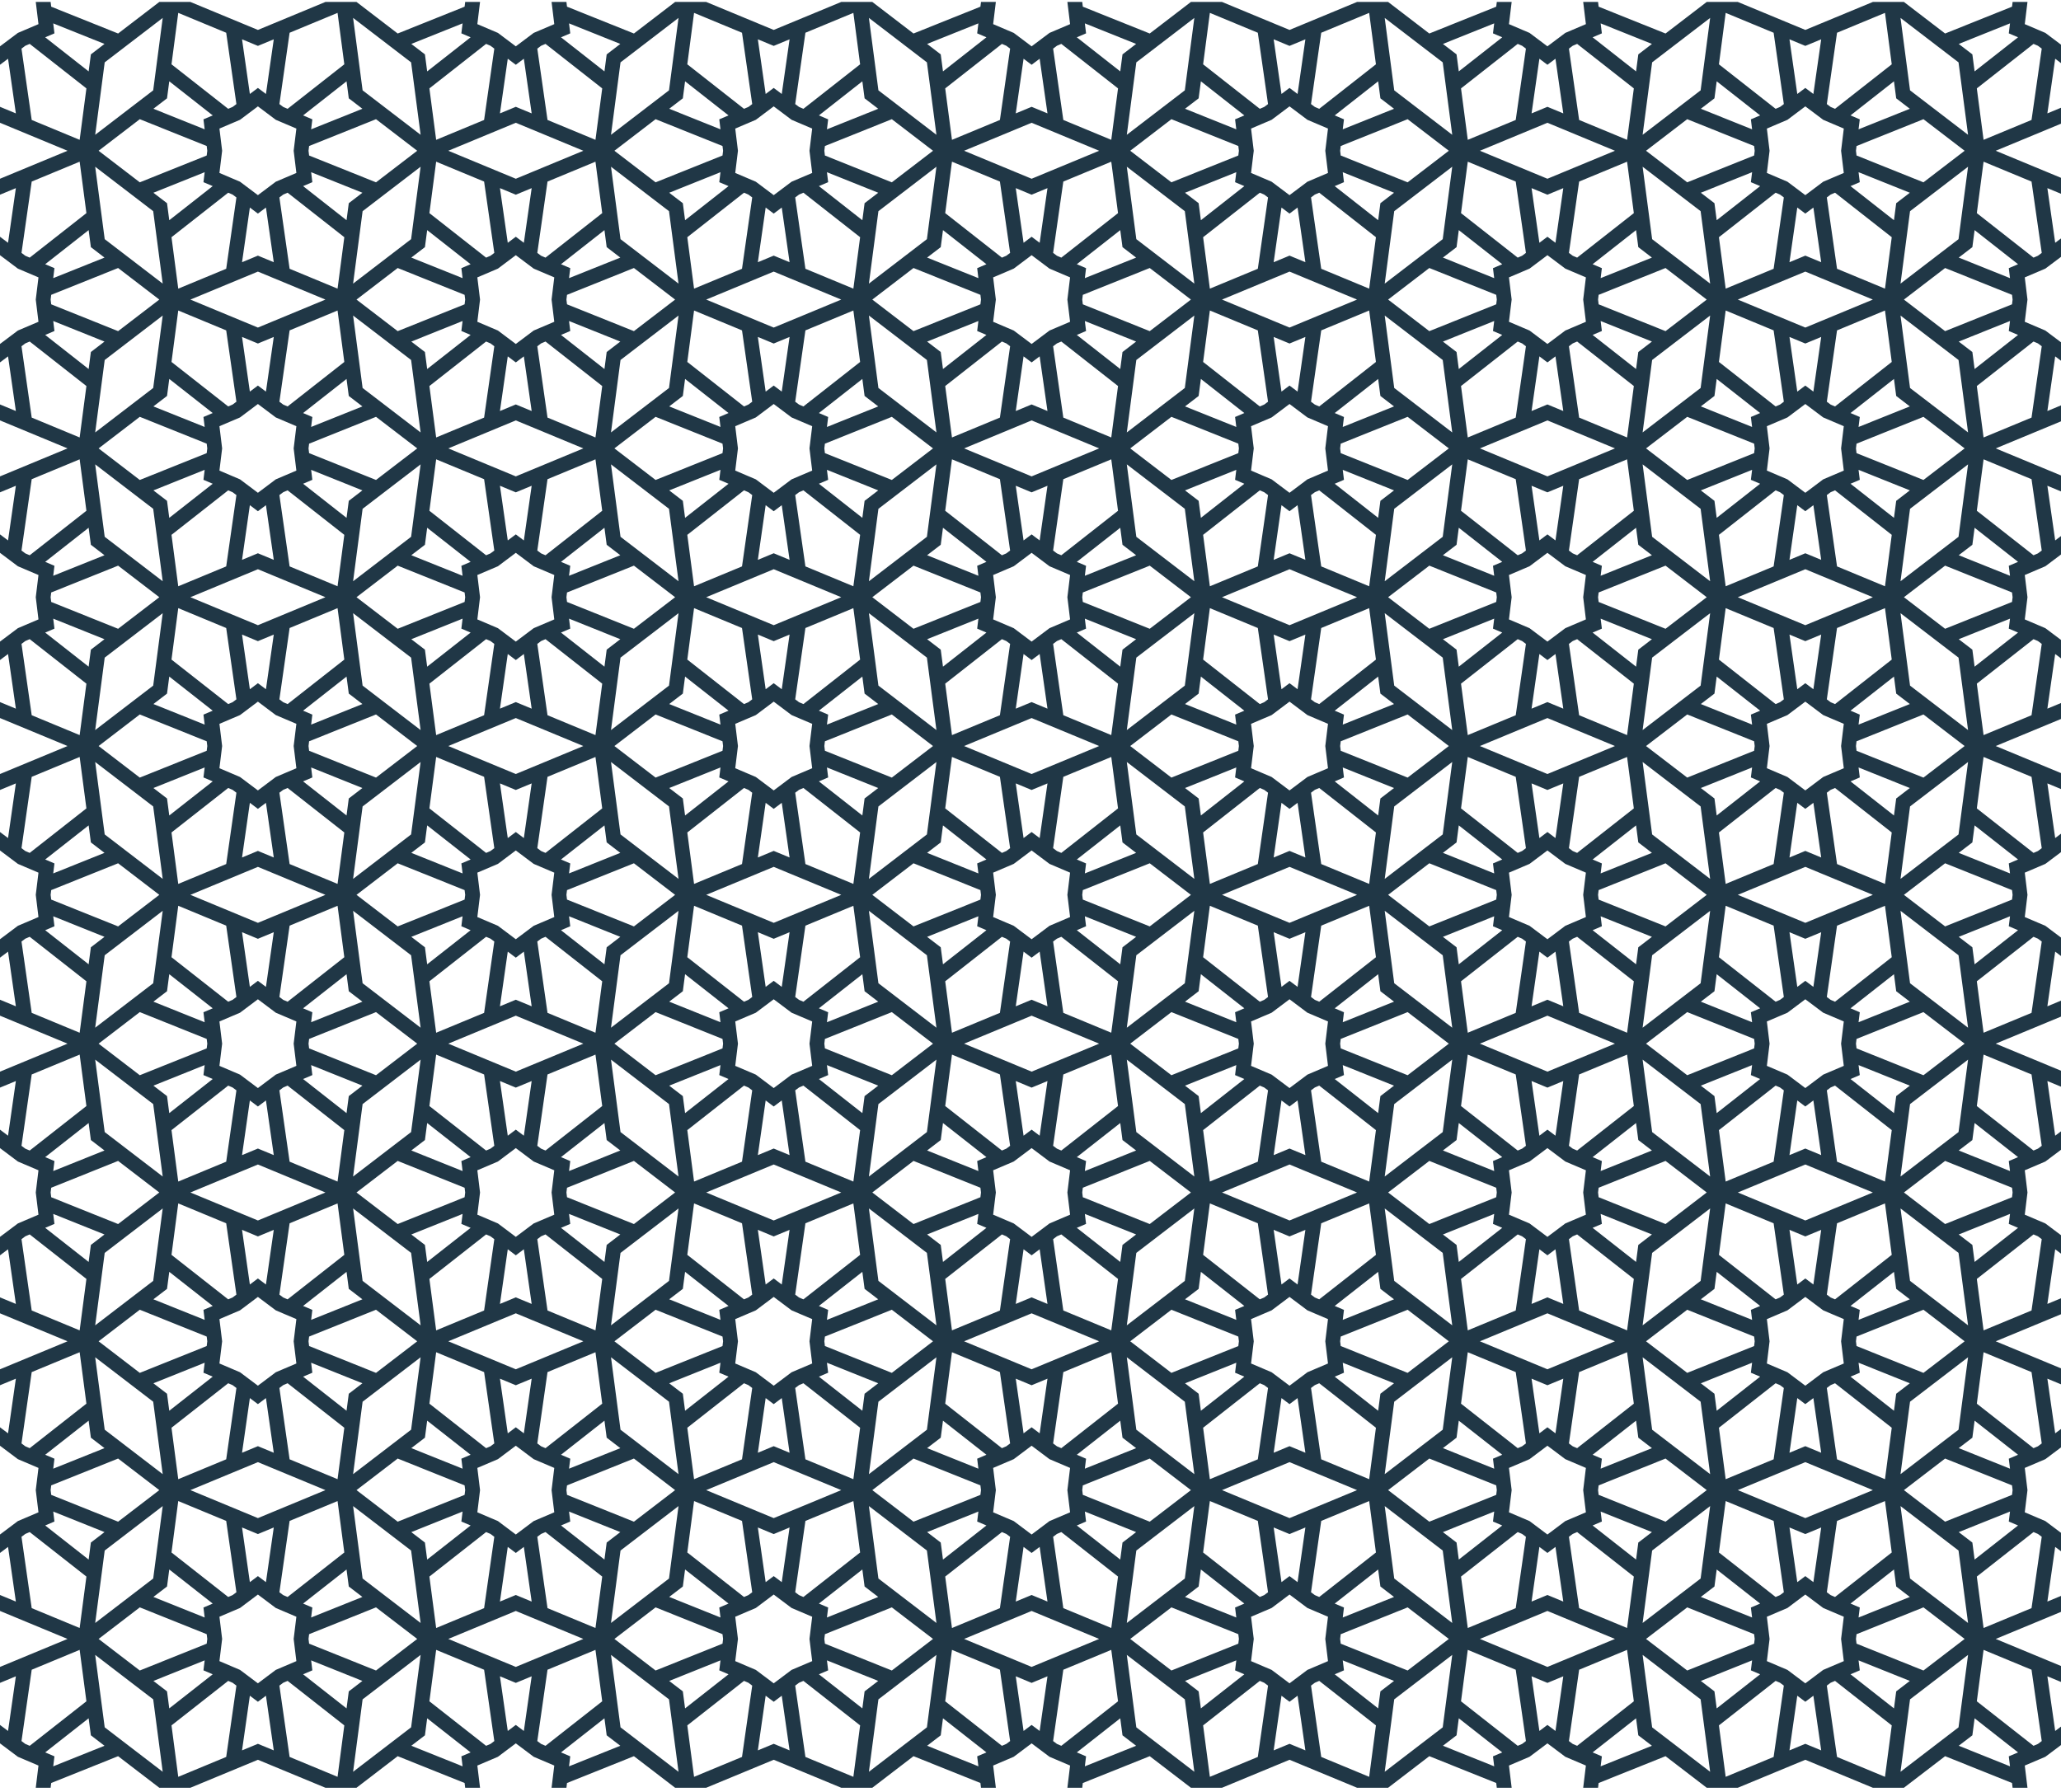 <?xml version="1.0" encoding="UTF-8"?>
<svg width="345px" height="300px" viewBox="0 0 922 800" version="1.1" xmlns="http://www.w3.org/2000/svg">
  <path
    d="M908.817,52.801 L887.365,61.692 L884.342,38.678 L909.709,18.768 L911.678,19.605 L913.385,20.889 L908.817,52.801 Z M908.817,80.365 L913.385,112.278 L911.678,113.561 L909.709,114.398 L884.342,94.488 L887.365,71.474 L908.817,80.365 Z M900.094,135.286 L870.158,147.289 L851.729,133.167 L870.158,119.043 L900.094,131.047 L900.348,133.167 L900.094,135.286 Z M913.385,154.055 L908.817,185.967 L887.365,194.859 L884.342,171.845 L909.709,151.935 L911.678,152.772 L913.385,154.055 Z M908.817,213.532 L913.385,245.445 L911.678,246.728 L909.709,247.564 L884.342,227.655 L887.365,204.64 L908.817,213.532 Z M900.094,268.453 L870.158,280.456 L851.729,266.333 L870.158,252.21 L900.094,264.214 L900.348,266.333 L900.094,268.453 Z M913.385,287.222 L908.817,319.134 L887.365,328.026 L884.342,305.011 L909.709,285.101 L911.678,285.939 L913.385,287.222 Z M908.817,346.698 L913.385,378.611 L911.678,379.895 L909.709,380.732 L884.342,360.821 L887.365,337.808 L908.817,346.698 Z M900.094,401.62 L870.158,413.623 L851.729,399.5 L870.158,385.377 L900.094,397.38 L900.348,399.5 L900.094,401.62 Z M913.385,420.388 L908.817,452.301 L887.365,461.193 L884.342,438.178 L909.709,418.269 L911.678,419.105 L913.385,420.388 Z M908.817,479.867 L913.385,511.779 L911.678,513.061 L909.709,513.898 L884.342,493.988 L887.365,470.974 L908.817,479.867 Z M900.094,534.786 L870.158,546.789 L851.729,532.667 L870.158,518.544 L900.094,530.548 L900.348,532.667 L900.094,534.786 Z M913.385,553.556 L908.817,585.467 L887.365,594.361 L884.342,571.345 L909.709,551.436 L911.678,552.272 L913.385,553.556 Z M908.817,613.032 L913.385,644.946 L911.678,646.228 L909.709,647.064 L884.342,627.155 L887.365,604.14 L908.817,613.032 Z M900.094,667.954 L870.158,679.957 L851.729,665.833 L870.158,651.711 L900.094,663.715 L900.348,665.833 L900.094,667.954 Z M913.385,686.723 L908.817,718.636 L887.365,727.527 L884.342,704.513 L909.709,684.603 L911.678,685.439 L913.385,686.723 Z M908.817,746.2 L913.385,778.111 L911.678,779.395 L909.709,780.233 L884.342,760.323 L887.365,737.308 L908.817,746.2 Z M876.25,780.21 L882.35,775.543 L883.349,767.926 L902.786,783.185 L898.64,784.946 L899.187,789.413 L876.25,780.21 Z M850.206,791.857 L854.467,759.449 L880.419,739.56 L876.158,771.968 L850.206,791.857 Z M821.808,785.215 L817.24,753.304 L818.947,752.022 L820.916,751.185 L846.283,771.099 L843.26,794.11 L821.808,785.215 Z M807.625,779.341 L800.526,782.278 L804.025,757.827 L807.625,760.528 L811.225,757.827 L814.724,782.278 L807.625,779.341 Z M771.99,794.11 L768.97,771.099 L794.334,751.185 L796.303,752.022 L798.01,753.304 L793.442,785.215 L771.99,794.11 Z M739.089,771.968 L734.834,739.56 L760.786,759.449 L765.041,791.857 L739.089,771.968 Z M716.063,789.413 L716.606,784.946 L712.466,783.185 L731.903,767.926 L732.904,775.543 L739,780.21 L716.063,789.413 Z M701.867,778.111 L706.433,746.2 L727.883,737.308 L730.905,760.323 L705.54,780.233 L703.574,779.395 L701.867,778.111 Z M688.653,773.59 L685.153,749.137 L692.25,752.079 L699.347,749.137 L695.847,773.59 L692.25,770.891 L688.653,773.59 Z M680.926,779.395 L678.96,780.233 L653.595,760.323 L656.617,737.308 L678.067,746.2 L682.633,778.111 L680.926,779.395 Z M645.5,780.21 L651.596,775.543 L652.597,767.926 L672.033,783.185 L667.894,784.946 L668.437,789.413 L645.5,780.21 Z M619.459,791.857 L623.714,759.449 L649.666,739.56 L645.411,771.968 L619.459,791.857 Z M591.058,785.215 L586.491,753.304 L588.199,752.022 L590.164,751.185 L615.53,771.099 L612.508,794.11 L591.058,785.215 Z M576.875,779.341 L569.778,782.278 L573.278,757.827 L576.875,760.528 L580.472,757.827 L583.972,782.278 L576.875,779.341 Z M541.242,794.11 L538.22,771.099 L563.586,751.185 L565.551,752.022 L567.259,753.304 L562.692,785.215 L541.242,794.11 Z M508.339,771.968 L504.084,739.56 L530.036,759.449 L534.291,791.857 L508.339,771.968 Z M485.313,789.413 L485.856,784.946 L481.716,783.185 L501.153,767.926 L502.154,775.543 L508.25,780.21 L485.313,789.413 Z M471.117,778.111 L475.683,746.2 L497.133,737.308 L500.155,760.323 L474.79,780.233 L472.824,779.395 L471.117,778.111 Z M457.903,773.59 L454.403,749.137 L461.5,752.079 L468.597,749.137 L465.097,773.59 L461.5,770.891 L457.903,773.59 Z M450.176,779.395 L448.21,780.233 L422.845,760.323 L425.867,737.308 L447.317,746.2 L451.883,778.111 L450.176,779.395 Z M414.75,780.21 L420.846,775.543 L421.847,767.926 L441.283,783.185 L437.144,784.946 L437.687,789.413 L414.75,780.21 Z M388.709,791.857 L392.964,759.449 L418.916,739.56 L414.661,771.968 L388.709,791.857 Z M360.308,785.215 L355.741,753.304 L357.449,752.022 L359.414,751.185 L384.78,771.099 L381.758,794.11 L360.308,785.215 Z M346.125,779.341 L339.028,782.278 L342.528,757.827 L346.125,760.528 L349.722,757.827 L353.222,782.278 L346.125,779.341 Z M310.492,794.11 L307.47,771.099 L332.836,751.185 L334.801,752.022 L336.509,753.304 L331.942,785.215 L310.492,794.11 Z M277.589,771.968 L273.334,739.56 L299.286,759.449 L303.541,791.857 L277.589,771.968 Z M254.563,789.413 L255.106,784.946 L250.966,783.185 L270.403,767.926 L271.404,775.543 L277.5,780.21 L254.563,789.413 Z M240.367,778.111 L244.933,746.2 L266.383,737.308 L269.405,760.323 L244.04,780.233 L242.074,779.395 L240.367,778.111 Z M227.153,773.59 L223.653,749.137 L230.75,752.079 L237.847,749.137 L234.347,773.59 L230.75,770.891 L227.153,773.59 Z M219.426,779.395 L217.46,780.233 L192.095,760.323 L195.117,737.308 L216.567,746.2 L221.133,778.111 L219.426,779.395 Z M184,780.21 L190.096,775.543 L191.097,767.926 L210.533,783.185 L206.394,784.946 L206.937,789.413 L184,780.21 Z M157.959,791.857 L162.214,759.449 L188.166,739.56 L183.911,771.968 L157.959,791.857 Z M129.558,785.215 L124.991,753.304 L126.699,752.022 L128.664,751.185 L154.03,771.099 L151.008,794.11 L129.558,785.215 Z M115.375,779.341 L108.278,782.278 L111.778,757.827 L115.375,760.528 L118.972,757.827 L122.472,782.278 L115.375,779.341 Z M79.742,794.11 L76.72,771.099 L102.086,751.185 L104.051,752.022 L105.759,753.304 L101.192,785.215 L79.742,794.11 Z M46.839,771.968 L42.584,739.56 L68.535,759.449 L72.791,791.857 L46.839,771.968 Z M23.813,789.413 L24.356,784.946 L20.216,783.185 L39.653,767.926 L40.653,775.543 L46.75,780.21 L23.813,789.413 Z M9.617,778.111 L14.183,746.2 L35.633,737.308 L38.655,760.323 L13.29,780.233 L11.324,779.395 L9.617,778.111 Z M14.183,718.636 L9.617,686.721 L11.324,685.439 L13.29,684.603 L38.655,704.513 L35.633,727.527 L14.183,718.636 Z M22.905,663.715 L52.838,651.711 L71.266,665.833 L52.838,679.957 L22.905,667.954 L22.648,665.833 L22.905,663.715 Z M9.617,644.946 L14.183,613.032 L35.633,604.14 L38.655,627.155 L13.29,647.064 L11.324,646.228 L9.617,644.946 Z M14.183,585.467 L9.617,553.554 L11.324,552.272 L13.29,551.436 L38.655,571.345 L35.633,594.361 L14.183,585.467 Z M22.905,530.548 L52.838,518.544 L71.266,532.667 L52.838,546.789 L22.905,534.786 L22.648,532.667 L22.905,530.548 Z M9.617,511.779 L14.183,479.867 L35.633,470.974 L38.655,493.988 L13.29,513.898 L11.324,513.061 L9.617,511.779 Z M14.183,452.301 L9.617,420.388 L11.324,419.105 L13.29,418.269 L38.655,438.178 L35.633,461.193 L14.183,452.301 Z M22.905,397.38 L52.838,385.378 L71.266,399.5 L52.838,413.623 L22.905,401.62 L22.648,399.5 L22.905,397.38 Z M9.617,378.611 L14.183,346.698 L35.633,337.808 L38.655,360.821 L13.29,380.732 L11.324,379.895 L9.617,378.611 Z M14.183,319.134 L9.617,287.221 L11.324,285.939 L13.29,285.101 L38.655,305.011 L35.633,328.026 L14.183,319.134 Z M22.905,264.214 L52.838,252.211 L71.266,266.333 L52.838,280.456 L22.905,268.453 L22.648,266.333 L22.905,264.214 Z M9.617,245.445 L14.183,213.532 L35.633,204.64 L38.655,227.655 L13.29,247.564 L11.324,246.728 L9.617,245.445 Z M14.183,185.967 L9.617,154.054 L11.324,152.772 L13.29,151.935 L38.655,171.845 L35.633,194.859 L14.183,185.967 Z M22.905,131.047 L52.838,119.043 L71.266,133.167 L52.838,147.289 L22.905,135.286 L22.648,133.167 L22.905,131.047 Z M9.617,112.278 L14.183,80.365 L35.633,71.474 L38.655,94.488 L13.29,114.398 L11.324,113.561 L9.617,112.278 Z M14.183,52.801 L9.617,20.888 L11.324,19.605 L13.29,18.768 L38.655,38.678 L35.633,61.692 L14.183,52.801 Z M46.75,18.788 L40.653,23.46 L39.653,31.075 L20.215,15.819 L24.356,14.056 L23.813,9.59 L46.75,18.788 Z M72.791,7.143 L68.535,39.552 L42.584,59.44 L46.839,27.031 L72.791,7.143 Z M101.192,13.782 L105.759,45.695 L104.051,46.978 L102.086,47.814 L76.72,27.905 L79.742,4.89 L101.192,13.782 Z M115.375,19.661 L122.472,16.719 L118.973,41.174 L115.375,38.471 L111.777,41.174 L108.278,16.719 L115.375,19.661 Z M151.008,4.89 L154.03,27.905 L128.664,47.814 L126.699,46.978 L124.991,45.695 L129.558,13.782 L151.008,4.89 Z M183.911,27.031 L188.166,59.44 L162.214,39.552 L157.959,7.143 L183.911,27.031 Z M206.937,9.59 L206.394,14.056 L210.534,15.819 L191.097,31.075 L190.096,23.46 L184,18.788 L206.937,9.59 Z M221.133,20.889 L216.567,52.801 L195.117,61.692 L192.095,38.678 L217.46,18.768 L219.426,19.605 L221.133,20.889 Z M234.347,25.409 L237.847,49.864 L230.75,46.921 L223.653,49.864 L227.153,25.409 L230.75,28.112 L234.347,25.409 Z M242.074,19.605 L244.04,18.768 L269.405,38.678 L266.383,61.692 L244.933,52.801 L240.367,20.888 L242.074,19.605 Z M277.5,18.788 L271.404,23.46 L270.403,31.075 L250.965,15.819 L255.106,14.056 L254.563,9.59 L277.5,18.788 Z M303.541,7.143 L299.286,39.552 L273.334,59.44 L277.589,27.031 L303.541,7.143 Z M331.942,13.782 L336.509,45.695 L334.801,46.978 L332.836,47.814 L307.47,27.905 L310.492,4.89 L331.942,13.782 Z M346.125,19.661 L353.222,16.719 L349.723,41.174 L346.125,38.471 L342.527,41.174 L339.028,16.719 L346.125,19.661 Z M381.758,4.89 L384.78,27.905 L359.414,47.814 L357.449,46.978 L355.741,45.695 L360.308,13.782 L381.758,4.89 Z M414.661,27.031 L418.916,59.44 L392.964,39.552 L388.709,7.143 L414.661,27.031 Z M437.687,9.59 L437.144,14.056 L441.284,15.819 L421.847,31.075 L420.846,23.46 L414.75,18.788 L437.687,9.59 Z M451.883,20.889 L447.317,52.801 L425.867,61.692 L422.845,38.678 L448.21,18.768 L450.176,19.605 L451.883,20.889 Z M465.097,25.409 L468.597,49.864 L461.5,46.921 L454.403,49.864 L457.903,25.409 L461.5,28.112 L465.097,25.409 Z M472.824,19.605 L474.79,18.768 L500.155,38.678 L497.133,61.692 L475.683,52.801 L471.117,20.888 L472.824,19.605 Z M508.25,18.788 L502.154,23.46 L501.153,31.075 L481.715,15.819 L485.856,14.056 L485.313,9.59 L508.25,18.788 Z M534.291,7.143 L530.036,39.552 L504.084,59.44 L508.339,27.031 L534.291,7.143 Z M562.692,13.782 L567.259,45.695 L565.551,46.978 L563.586,47.814 L538.22,27.905 L541.242,4.89 L562.692,13.782 Z M576.875,19.661 L583.972,16.719 L580.473,41.174 L576.875,38.471 L573.277,41.174 L569.778,16.719 L576.875,19.661 Z M612.508,4.89 L615.53,27.905 L590.164,47.814 L588.199,46.978 L586.491,45.695 L591.058,13.782 L612.508,4.89 Z M645.411,27.031 L649.666,59.44 L623.714,39.552 L619.459,7.143 L645.411,27.031 Z M668.437,9.59 L667.894,14.056 L672.034,15.819 L652.597,31.075 L651.596,23.46 L645.5,18.788 L668.437,9.59 Z M682.633,20.889 L678.067,52.801 L656.617,61.692 L653.595,38.678 L678.96,18.768 L680.926,19.605 L682.633,20.889 Z M695.847,25.409 L699.347,49.864 L692.25,46.921 L685.153,49.864 L688.653,25.409 L692.25,28.112 L695.847,25.409 Z M703.574,19.605 L705.54,18.768 L730.905,38.678 L727.883,61.692 L706.433,52.801 L701.867,20.888 L703.574,19.605 Z M739,18.788 L732.904,23.46 L731.903,31.075 L712.465,15.819 L716.606,14.056 L716.063,9.59 L739,18.788 Z M765.041,7.143 L760.786,39.552 L734.834,59.44 L739.089,27.031 L765.041,7.143 Z M793.442,13.782 L798.01,45.695 L796.303,46.978 L794.334,47.814 L768.97,27.905 L771.99,4.89 L793.442,13.782 Z M807.625,19.661 L814.724,16.719 L811.225,41.174 L807.625,38.471 L804.025,41.174 L800.526,16.719 L807.625,19.661 Z M843.26,4.89 L846.283,27.905 L820.916,47.814 L818.947,46.978 L817.24,45.695 L821.808,13.782 L843.26,4.89 Z M876.158,27.031 L880.419,59.44 L854.467,39.552 L850.206,7.143 L876.158,27.031 Z M876.158,160.197 L880.419,192.607 L854.467,172.719 L850.206,140.309 L876.158,160.197 Z M876.158,293.364 L880.419,325.774 L854.467,305.885 L850.206,273.477 L876.158,293.364 Z M876.158,426.531 L880.419,458.941 L854.467,439.052 L850.206,406.643 L876.158,426.531 Z M876.158,559.698 L880.419,592.108 L854.467,572.22 L850.206,539.81 L876.158,559.698 Z M860.467,746.541 L830.531,734.537 L830.277,732.418 L830.531,730.297 L860.467,718.295 L878.888,732.418 L860.467,746.541 Z M754.787,718.295 L784.719,730.297 L784.973,732.418 L784.719,734.537 L754.787,746.541 L736.359,732.418 L754.787,718.295 Z M739.089,692.865 L765.041,672.977 L760.786,705.387 L734.834,725.275 L739.089,692.865 Z M623.714,705.387 L619.459,672.977 L645.411,692.865 L649.666,725.275 L623.714,705.387 Z M629.713,746.541 L599.78,734.537 L599.523,732.418 L599.78,730.297 L629.713,718.295 L648.141,732.418 L629.713,746.541 Z M524.037,718.295 L553.969,730.297 L554.227,732.418 L553.97,734.537 L524.037,746.541 L505.609,732.418 L524.037,718.295 Z M508.339,692.865 L534.291,672.977 L530.036,705.387 L504.084,725.275 L508.339,692.865 Z M392.964,705.387 L388.709,672.977 L414.661,692.865 L418.916,725.275 L392.964,705.387 Z M398.963,746.541 L369.03,734.537 L368.773,732.418 L369.03,730.297 L398.963,718.295 L417.391,732.418 L398.963,746.541 Z M293.287,718.295 L323.219,730.297 L323.477,732.418 L323.22,734.537 L293.287,746.541 L274.859,732.418 L293.287,718.295 Z M277.589,692.865 L303.541,672.977 L299.286,705.387 L273.334,725.275 L277.589,692.865 Z M162.214,705.387 L157.959,672.977 L183.911,692.865 L188.166,725.275 L162.214,705.387 Z M168.213,746.541 L138.28,734.537 L138.023,732.418 L138.28,730.297 L168.213,718.295 L186.641,732.418 L168.213,746.541 Z M62.537,718.295 L92.469,730.297 L92.727,732.418 L92.47,734.537 L62.537,746.541 L44.109,732.418 L62.537,718.295 Z M46.839,638.803 L42.584,606.393 L68.535,626.282 L72.791,658.69 L46.839,638.803 Z M46.839,505.636 L42.584,473.226 L68.535,493.114 L72.791,525.523 L46.839,505.636 Z M46.839,372.469 L42.584,340.06 L68.535,359.947 L72.791,392.357 L46.839,372.469 Z M46.839,239.303 L42.584,206.893 L68.535,226.78 L72.791,259.191 L46.839,239.303 Z M62.537,52.46 L92.469,64.463 L92.727,66.583 L92.47,68.702 L62.537,80.706 L44.109,66.583 L62.537,52.46 Z M168.213,80.706 L138.28,68.702 L138.023,66.583 L138.28,64.463 L168.213,52.46 L186.641,66.583 L168.213,80.706 Z M183.911,106.135 L157.959,126.023 L162.214,93.614 L188.166,73.726 L183.911,106.135 Z M299.286,93.614 L303.541,126.023 L277.589,106.135 L273.334,73.726 L299.286,93.614 Z M293.287,52.46 L323.219,64.463 L323.477,66.583 L323.22,68.702 L293.287,80.706 L274.859,66.583 L293.287,52.46 Z M398.963,80.706 L369.03,68.702 L368.773,66.583 L369.03,64.463 L398.963,52.46 L417.391,66.583 L398.963,80.706 Z M414.661,106.135 L388.709,126.023 L392.964,93.614 L418.916,73.726 L414.661,106.135 Z M530.036,93.614 L534.291,126.023 L508.339,106.135 L504.084,73.726 L530.036,93.614 Z M524.037,52.46 L553.969,64.463 L554.227,66.583 L553.97,68.702 L524.037,80.706 L505.609,66.583 L524.037,52.46 Z M629.713,80.706 L599.78,68.702 L599.523,66.583 L599.78,64.463 L629.713,52.46 L648.141,66.583 L629.713,80.706 Z M645.411,106.135 L619.459,126.023 L623.714,93.614 L649.666,73.726 L645.411,106.135 Z M760.786,93.614 L765.041,126.023 L739.089,106.135 L734.834,73.726 L760.786,93.614 Z M754.787,52.46 L784.719,64.463 L784.973,66.583 L784.719,68.702 L754.787,80.706 L736.359,66.583 L754.787,52.46 Z M860.467,80.706 L830.531,68.702 L830.277,66.583 L830.531,64.463 L860.467,52.46 L878.888,66.583 L860.467,80.706 Z M848.275,90.044 L847.276,97.659 L827.839,82.402 L831.985,80.639 L831.438,76.174 L854.375,85.371 L848.275,90.044 Z M831.438,190.159 L831.985,185.694 L827.839,183.931 L847.276,168.675 L848.275,176.289 L854.375,180.962 L831.438,190.159 Z M860.467,213.872 L830.531,201.869 L830.277,199.75 L830.531,197.631 L860.467,185.627 L878.888,199.75 L860.467,213.872 Z M848.275,223.211 L847.276,230.825 L827.839,215.569 L831.985,213.806 L831.438,209.341 L854.375,218.538 L848.275,223.211 Z M831.438,323.326 L831.985,318.861 L827.839,317.098 L847.276,301.841 L848.275,309.456 L854.375,314.128 L831.438,323.326 Z M860.467,347.039 L830.531,335.036 L830.277,332.916 L830.531,330.797 L860.467,318.794 L878.888,332.916 L860.467,347.039 Z M848.275,356.377 L847.276,363.993 L827.839,348.736 L831.985,346.973 L831.438,342.508 L854.375,351.705 L848.275,356.377 Z M831.438,456.493 L831.985,452.028 L827.839,450.265 L847.276,435.008 L848.275,442.623 L854.375,447.296 L831.438,456.493 Z M860.467,480.206 L830.531,468.203 L830.277,466.083 L830.531,463.964 L860.467,451.962 L878.888,466.083 L860.467,480.206 Z M848.275,489.544 L847.276,497.159 L827.839,481.903 L831.985,480.14 L831.438,475.675 L854.375,484.871 L848.275,489.544 Z M831.438,589.66 L831.985,585.194 L827.839,583.432 L847.276,568.176 L848.275,575.789 L854.375,580.462 L831.438,589.66 Z M860.467,613.374 L830.531,601.37 L830.277,599.251 L830.531,597.131 L860.467,585.128 L878.888,599.251 L860.467,613.374 Z M848.275,622.711 L847.276,630.326 L827.839,615.069 L831.985,613.306 L831.438,608.84 L854.375,618.039 L848.275,622.711 Z M827.839,716.598 L847.276,701.343 L848.275,708.956 L854.375,713.629 L831.438,722.827 L831.985,718.361 L827.839,716.598 Z M821.808,679.616 L843.26,670.725 L846.283,693.738 L820.916,713.649 L818.947,712.811 L817.24,711.528 L821.808,679.616 Z M804.025,707.008 L800.526,682.552 L807.625,685.496 L814.724,682.552 L811.225,707.008 L807.625,704.305 L804.025,707.008 Z M794.334,713.649 L768.97,693.738 L771.99,670.725 L793.442,679.616 L798.01,711.528 L796.303,712.811 L794.334,713.649 Z M745.088,679.957 L715.155,667.954 L714.898,665.833 L715.155,663.715 L745.088,651.711 L763.516,665.833 L745.088,679.957 Z M732.904,689.295 L731.903,696.91 L712.465,681.654 L716.606,679.891 L716.063,675.425 L739,684.622 L732.904,689.295 Z M706.433,718.636 L701.867,686.721 L703.574,685.439 L705.54,684.603 L730.905,704.513 L727.883,727.527 L706.433,718.636 Z M688.653,691.243 L692.25,693.946 L695.847,691.243 L699.347,715.697 L692.25,712.756 L685.153,715.697 L688.653,691.243 Z M653.595,704.513 L678.96,684.603 L680.926,685.439 L682.633,686.723 L678.067,718.636 L656.617,727.527 L653.595,704.513 Z M668.437,675.425 L667.894,679.891 L672.034,681.654 L652.597,696.908 L651.596,689.295 L645.5,684.622 L668.437,675.425 Z M639.412,651.711 L669.345,663.715 L669.602,665.833 L669.345,667.954 L639.412,679.957 L620.983,665.833 L639.412,651.711 Z M597.091,716.598 L616.528,701.343 L617.529,708.956 L623.625,713.629 L600.689,722.827 L601.231,718.361 L597.091,716.598 Z M591.058,679.616 L612.508,670.725 L615.53,693.738 L590.164,713.649 L588.199,712.811 L586.491,711.528 L591.058,679.616 Z M573.277,707.008 L569.778,682.552 L576.875,685.496 L583.972,682.552 L580.473,707.008 L576.875,704.305 L573.277,707.008 Z M563.586,713.649 L538.22,693.738 L541.242,670.725 L562.692,679.616 L567.259,711.528 L565.551,712.811 L563.586,713.649 Z M514.338,679.957 L484.405,667.954 L484.148,665.833 L484.405,663.715 L514.338,651.711 L532.766,665.833 L514.338,679.957 Z M502.154,689.295 L501.153,696.91 L481.715,681.654 L485.856,679.891 L485.313,675.425 L508.25,684.622 L502.154,689.295 Z M475.683,718.636 L471.117,686.721 L472.824,685.439 L474.79,684.603 L500.155,704.513 L497.133,727.527 L475.683,718.636 Z M457.903,691.243 L461.5,693.946 L465.097,691.243 L468.597,715.697 L461.5,712.756 L454.403,715.697 L457.903,691.243 Z M422.845,704.513 L448.21,684.603 L450.176,685.439 L451.883,686.723 L447.317,718.636 L425.867,727.527 L422.845,704.513 Z M437.687,675.425 L437.144,679.891 L441.284,681.654 L421.847,696.908 L420.846,689.295 L414.75,684.622 L437.687,675.425 Z M408.662,651.711 L438.595,663.715 L438.852,665.833 L438.595,667.954 L408.662,679.957 L390.233,665.833 L408.662,651.711 Z M366.341,716.598 L385.778,701.343 L386.779,708.956 L392.875,713.629 L369.939,722.827 L370.481,718.361 L366.341,716.598 Z M360.308,679.616 L381.758,670.725 L384.78,693.738 L359.414,713.649 L357.449,712.811 L355.741,711.528 L360.308,679.616 Z M342.527,707.008 L339.028,682.552 L346.125,685.496 L353.222,682.552 L349.723,707.008 L346.125,704.305 L342.527,707.008 Z M332.836,713.649 L307.47,693.738 L310.492,670.725 L331.942,679.616 L336.509,711.528 L334.801,712.811 L332.836,713.649 Z M283.588,679.957 L253.655,667.954 L253.398,665.833 L253.655,663.715 L283.588,651.711 L302.016,665.833 L283.588,679.957 Z M271.404,689.295 L270.403,696.91 L250.965,681.654 L255.106,679.891 L254.563,675.425 L277.5,684.622 L271.404,689.295 Z M244.933,718.636 L240.367,686.721 L242.074,685.439 L244.04,684.603 L269.405,704.513 L266.383,727.527 L244.933,718.636 Z M227.153,691.243 L230.75,693.946 L234.347,691.243 L237.847,715.697 L230.75,712.756 L223.653,715.697 L227.153,691.243 Z M192.095,704.513 L217.46,684.603 L219.426,685.439 L221.133,686.723 L216.567,718.636 L195.117,727.527 L192.095,704.513 Z M206.937,675.425 L206.394,679.891 L210.534,681.654 L191.097,696.908 L190.096,689.295 L184,684.622 L206.937,675.425 Z M177.912,651.711 L207.845,663.715 L208.102,665.833 L207.845,667.954 L177.912,679.957 L159.483,665.833 L177.912,651.711 Z M135.591,716.598 L155.028,701.343 L156.029,708.956 L162.125,713.629 L139.189,722.827 L139.731,718.361 L135.591,716.598 Z M129.558,679.616 L151.008,670.725 L154.03,693.738 L128.664,713.649 L126.699,712.811 L124.991,711.528 L129.558,679.616 Z M111.777,707.008 L108.278,682.552 L115.375,685.496 L122.472,682.552 L118.973,707.008 L115.375,704.305 L111.777,707.008 Z M102.086,713.649 L76.72,693.738 L79.742,670.725 L101.192,679.616 L105.759,711.528 L104.051,712.811 L102.086,713.649 Z M91.561,608.84 L91.019,613.306 L95.159,615.069 L75.722,630.326 L74.721,622.711 L68.625,618.039 L91.561,608.84 Z M62.537,585.128 L92.469,597.131 L92.727,599.251 L92.47,601.37 L62.537,613.374 L44.109,599.251 L62.537,585.128 Z M74.721,575.789 L75.722,568.176 L95.159,583.432 L91.019,585.194 L91.561,589.66 L68.625,580.462 L74.721,575.789 Z M91.561,475.673 L91.019,480.14 L95.159,481.903 L75.722,497.159 L74.721,489.544 L68.625,484.871 L91.561,475.673 Z M62.537,451.962 L92.469,463.964 L92.727,466.083 L92.47,468.203 L62.537,480.206 L44.109,466.083 L62.537,451.962 Z M74.721,442.623 L75.722,435.008 L95.159,450.265 L91.019,452.028 L91.561,456.493 L68.625,447.296 L74.721,442.623 Z M91.561,342.507 L91.019,346.973 L95.159,348.736 L75.722,363.992 L74.721,356.377 L68.625,351.705 L91.561,342.507 Z M62.537,318.794 L92.469,330.797 L92.727,332.916 L92.47,335.036 L62.537,347.039 L44.109,332.916 L62.537,318.794 Z M74.721,309.456 L75.722,301.841 L95.159,317.098 L91.019,318.861 L91.561,323.327 L68.625,314.128 L74.721,309.456 Z M91.561,209.34 L91.019,213.806 L95.159,215.569 L75.722,230.825 L74.721,223.211 L68.625,218.538 L91.561,209.34 Z M62.537,185.627 L92.469,197.63 L92.727,199.75 L92.47,201.869 L62.537,213.872 L44.109,199.75 L62.537,185.627 Z M74.721,176.289 L75.722,168.675 L95.159,183.931 L91.019,185.694 L91.561,190.159 L68.625,180.962 L74.721,176.289 Z M95.159,82.402 L75.722,97.658 L74.721,90.044 L68.625,85.371 L91.561,76.173 L91.019,80.639 L95.159,82.402 Z M101.192,119.384 L79.742,128.275 L76.72,105.261 L102.086,85.351 L104.051,86.188 L105.759,87.471 L101.192,119.384 Z M118.972,91.992 L122.472,116.447 L115.375,113.505 L108.278,116.447 L111.778,91.992 L115.375,94.694 L118.972,91.992 Z M128.664,85.351 L154.03,105.261 L151.008,128.275 L129.558,119.384 L124.991,87.471 L126.699,86.188 L128.664,85.351 Z M177.912,119.043 L207.845,131.047 L208.102,133.167 L207.845,135.286 L177.912,147.289 L159.483,133.167 L177.912,119.043 Z M190.096,109.706 L191.097,102.091 L210.533,117.347 L206.394,119.11 L206.937,123.576 L184,114.379 L190.096,109.706 Z M216.567,80.365 L221.133,112.278 L219.426,113.561 L217.46,114.398 L192.095,94.488 L195.117,71.474 L216.567,80.365 Z M234.347,107.757 L230.75,105.055 L227.153,107.757 L223.653,83.303 L230.75,86.244 L237.847,83.303 L234.347,107.757 Z M269.405,94.488 L244.04,114.398 L242.074,113.561 L240.367,112.278 L244.933,80.365 L266.383,71.474 L269.405,94.488 Z M254.563,123.575 L255.106,119.11 L250.966,117.347 L270.403,102.091 L271.404,109.706 L277.5,114.379 L254.563,123.575 Z M283.588,147.289 L253.655,135.286 L253.398,133.167 L253.655,131.047 L283.588,119.043 L302.016,133.167 L283.588,147.289 Z M325.909,82.402 L306.472,97.658 L305.471,90.044 L299.375,85.371 L322.311,76.173 L321.769,80.639 L325.909,82.402 Z M331.942,119.384 L310.492,128.275 L307.47,105.261 L332.836,85.351 L334.801,86.188 L336.509,87.471 L331.942,119.384 Z M349.722,91.992 L353.222,116.447 L346.125,113.505 L339.028,116.447 L342.528,91.992 L346.125,94.694 L349.722,91.992 Z M359.414,85.351 L384.78,105.261 L381.758,128.275 L360.308,119.384 L355.741,87.471 L357.449,86.188 L359.414,85.351 Z M408.662,119.043 L438.595,131.047 L438.852,133.167 L438.595,135.286 L408.662,147.289 L390.233,133.167 L408.662,119.043 Z M420.846,109.706 L421.847,102.091 L441.283,117.347 L437.144,119.11 L437.687,123.576 L414.75,114.379 L420.846,109.706 Z M447.317,80.365 L451.883,112.278 L450.176,113.561 L448.21,114.398 L422.845,94.488 L425.867,71.474 L447.317,80.365 Z M465.097,107.757 L461.5,105.055 L457.903,107.757 L454.403,83.303 L461.5,86.244 L468.597,83.303 L465.097,107.757 Z M500.155,94.488 L474.79,114.398 L472.824,113.561 L471.117,112.278 L475.683,80.365 L497.133,71.474 L500.155,94.488 Z M485.313,123.575 L485.856,119.11 L481.716,117.347 L501.153,102.091 L502.154,109.706 L508.25,114.379 L485.313,123.575 Z M514.338,147.289 L484.405,135.286 L484.148,133.167 L484.405,131.047 L514.338,119.043 L532.766,133.167 L514.338,147.289 Z M556.659,82.402 L537.222,97.658 L536.221,90.044 L530.125,85.371 L553.061,76.173 L552.519,80.639 L556.659,82.402 Z M562.692,119.384 L541.242,128.275 L538.22,105.261 L563.586,85.351 L565.551,86.188 L567.259,87.471 L562.692,119.384 Z M580.472,91.992 L583.972,116.447 L576.875,113.505 L569.778,116.447 L573.278,91.992 L576.875,94.694 L580.472,91.992 Z M590.164,85.351 L615.53,105.261 L612.508,128.275 L591.058,119.384 L586.491,87.471 L588.199,86.188 L590.164,85.351 Z M639.412,119.043 L669.345,131.047 L669.602,133.167 L669.345,135.286 L639.412,147.289 L620.983,133.167 L639.412,119.043 Z M651.596,109.706 L652.597,102.091 L672.033,117.347 L667.894,119.11 L668.437,123.576 L645.5,114.379 L651.596,109.706 Z M678.067,80.365 L682.633,112.278 L680.926,113.561 L678.96,114.398 L653.595,94.488 L656.617,71.474 L678.067,80.365 Z M695.847,107.757 L692.25,105.055 L688.653,107.757 L685.153,83.303 L692.25,86.244 L699.347,83.303 L695.847,107.757 Z M730.905,94.488 L705.54,114.398 L703.574,113.561 L701.867,112.278 L706.433,80.365 L727.883,71.474 L730.905,94.488 Z M716.063,123.575 L716.606,119.11 L712.466,117.347 L731.903,102.091 L732.904,109.706 L739,114.379 L716.063,123.575 Z M745.088,147.289 L715.155,135.286 L714.898,133.167 L715.155,131.047 L745.088,119.043 L763.516,133.167 L745.088,147.289 Z M787.411,82.402 L767.972,97.658 L766.971,90.044 L760.875,85.371 L783.812,76.173 L783.265,80.639 L787.411,82.402 Z M793.442,119.384 L771.99,128.275 L768.97,105.261 L794.334,85.351 L796.303,86.188 L798.01,87.471 L793.442,119.384 Z M811.225,91.992 L814.724,116.447 L807.625,113.505 L800.526,116.447 L804.025,91.992 L807.625,94.694 L811.225,91.992 Z M807.625,145.688 L777.42,133.167 L807.625,120.645 L837.83,133.167 L807.625,145.688 Z M818.947,180.144 L817.24,178.862 L821.808,146.949 L843.26,138.057 L846.283,161.072 L820.916,180.982 L818.947,180.144 Z M821.808,252.55 L817.24,220.637 L818.947,219.355 L820.916,218.518 L846.283,238.428 L843.26,261.442 L821.808,252.55 Z M807.625,278.855 L777.42,266.333 L807.625,253.812 L837.83,266.333 L807.625,278.855 Z M818.947,313.311 L817.24,312.028 L821.808,280.116 L843.26,271.224 L846.283,294.238 L820.916,314.148 L818.947,313.311 Z M821.808,385.718 L817.24,353.804 L818.947,352.522 L820.916,351.684 L846.283,371.594 L843.26,394.609 L821.808,385.718 Z M807.625,412.021 L777.42,399.5 L807.625,386.979 L837.83,399.5 L807.625,412.021 Z M818.947,446.479 L817.24,445.195 L821.808,413.282 L843.26,404.391 L846.283,427.405 L820.916,447.316 L818.947,446.479 Z M821.808,518.885 L817.24,486.971 L818.947,485.688 L820.916,484.852 L846.283,504.762 L843.26,527.776 L821.808,518.885 Z M807.625,545.189 L777.42,532.667 L807.625,520.145 L837.83,532.667 L807.625,545.189 Z M818.947,579.646 L817.24,578.362 L821.808,546.45 L843.26,537.558 L846.283,560.573 L820.916,580.482 L818.947,579.646 Z M821.808,652.052 L817.24,620.139 L818.947,618.857 L820.916,618.019 L846.283,637.928 L843.26,660.943 L821.808,652.052 Z M739.089,638.803 L734.834,606.393 L760.786,626.282 L765.041,658.69 L739.089,638.803 Z M712.466,650.015 L731.903,634.758 L732.904,642.374 L739,647.047 L716.063,656.243 L716.606,651.778 L712.466,650.015 Z M651.596,642.374 L652.597,634.758 L672.033,650.015 L667.894,651.778 L668.437,656.244 L645.5,647.047 L651.596,642.374 Z M623.714,626.282 L649.666,606.393 L645.411,638.803 L619.459,658.69 L623.714,626.282 Z M508.339,638.803 L504.084,606.393 L530.036,626.282 L534.291,658.69 L508.339,638.803 Z M481.716,650.015 L501.153,634.758 L502.154,642.374 L508.25,647.047 L485.313,656.243 L485.856,651.778 L481.716,650.015 Z M420.846,642.374 L421.847,634.758 L441.283,650.015 L437.144,651.778 L437.687,656.244 L414.75,647.047 L420.846,642.374 Z M392.964,626.282 L418.916,606.393 L414.661,638.803 L388.709,658.69 L392.964,626.282 Z M277.589,638.803 L273.334,606.393 L299.286,626.282 L303.541,658.69 L277.589,638.803 Z M250.966,650.015 L270.403,634.758 L271.404,642.374 L277.5,647.047 L254.563,656.243 L255.106,651.778 L250.966,650.015 Z M190.096,642.374 L191.097,634.758 L210.533,650.015 L206.394,651.778 L206.937,656.244 L184,647.047 L190.096,642.374 Z M162.214,626.282 L188.166,606.393 L183.911,638.803 L157.959,658.69 L162.214,626.282 Z M104.051,618.857 L105.759,620.139 L101.192,652.052 L79.742,660.943 L76.72,637.928 L102.086,618.019 L104.051,618.857 Z M101.192,546.45 L105.759,578.362 L104.051,579.646 L102.086,580.482 L76.72,560.573 L79.742,537.558 L101.192,546.45 Z M115.375,520.145 L145.581,532.667 L115.375,545.189 L85.169,532.667 L115.375,520.145 Z M104.051,485.688 L105.759,486.971 L101.192,518.885 L79.742,527.776 L76.72,504.762 L102.086,484.852 L104.051,485.688 Z M101.192,413.282 L105.759,445.195 L104.051,446.479 L102.086,447.316 L76.72,427.405 L79.742,404.391 L101.192,413.282 Z M115.375,386.979 L145.581,399.5 L115.375,412.021 L85.169,399.5 L115.375,386.979 Z M104.051,352.522 L105.759,353.804 L101.192,385.718 L79.742,394.609 L76.72,371.594 L102.086,351.684 L104.051,352.522 Z M101.192,280.116 L105.759,312.028 L104.051,313.311 L102.086,314.148 L76.72,294.238 L79.742,271.224 L101.192,280.116 Z M115.375,253.812 L145.581,266.333 L115.375,278.855 L85.169,266.333 L115.375,253.812 Z M104.051,219.355 L105.759,220.637 L101.192,252.55 L79.742,261.442 L76.72,238.428 L102.086,218.518 L104.051,219.355 Z M101.192,146.949 L105.759,178.862 L104.051,180.144 L102.086,180.982 L76.72,161.072 L79.742,138.057 L101.192,146.949 Z M183.911,160.197 L188.166,192.607 L162.214,172.719 L157.959,140.309 L183.911,160.197 Z M210.534,148.986 L191.097,164.242 L190.096,156.628 L184,151.955 L206.937,142.757 L206.394,147.223 L210.534,148.986 Z M271.404,156.628 L270.403,164.242 L250.965,148.986 L255.106,147.223 L254.563,142.757 L277.5,151.955 L271.404,156.628 Z M299.286,172.719 L273.334,192.607 L277.589,160.197 L303.541,140.309 L299.286,172.719 Z M414.661,160.197 L418.916,192.607 L392.964,172.719 L388.709,140.309 L414.661,160.197 Z M441.284,148.986 L421.847,164.242 L420.846,156.628 L414.75,151.955 L437.687,142.757 L437.144,147.223 L441.284,148.986 Z M502.154,156.628 L501.153,164.242 L481.715,148.986 L485.856,147.223 L485.313,142.757 L508.25,151.955 L502.154,156.628 Z M530.036,172.719 L504.084,192.607 L508.339,160.197 L534.291,140.309 L530.036,172.719 Z M645.411,160.197 L649.666,192.607 L623.714,172.719 L619.459,140.309 L645.411,160.197 Z M672.034,148.986 L652.597,164.242 L651.596,156.628 L645.5,151.955 L668.437,142.757 L667.894,147.223 L672.034,148.986 Z M732.904,156.628 L731.903,164.242 L712.465,148.986 L716.606,147.223 L716.063,142.757 L739,151.955 L732.904,156.628 Z M760.786,172.719 L734.834,192.607 L739.089,160.197 L765.041,140.309 L760.786,172.719 Z M793.442,146.949 L798.01,178.862 L796.303,180.144 L794.334,180.982 L768.97,161.072 L771.99,138.057 L793.442,146.949 Z M811.225,174.34 L807.625,171.638 L804.025,174.34 L800.526,149.886 L807.625,152.828 L814.724,149.886 L811.225,174.34 Z M768.97,238.428 L794.334,218.518 L796.303,219.355 L798.01,220.637 L793.442,252.55 L771.99,261.442 L768.97,238.428 Z M793.442,280.116 L798.01,312.028 L796.303,313.311 L794.334,314.148 L768.97,294.238 L771.99,271.224 L793.442,280.116 Z M811.225,307.508 L807.625,304.805 L804.025,307.508 L800.526,283.053 L807.625,285.995 L814.724,283.053 L811.225,307.508 Z M768.97,371.594 L794.334,351.684 L796.303,352.522 L798.01,353.804 L793.442,385.718 L771.99,394.609 L768.97,371.594 Z M793.442,413.282 L798.01,445.195 L796.303,446.479 L794.334,447.316 L768.97,427.405 L771.99,404.391 L793.442,413.282 Z M811.225,440.675 L807.625,437.972 L804.025,440.675 L800.526,416.219 L807.625,419.162 L814.724,416.219 L811.225,440.675 Z M768.97,504.762 L794.334,484.852 L796.303,485.688 L798.01,486.971 L793.442,518.885 L771.99,527.776 L768.97,504.762 Z M793.442,546.45 L798.01,578.362 L796.303,579.646 L794.334,580.482 L768.97,560.573 L771.99,537.558 L793.442,546.45 Z M811.225,573.84 L807.625,571.139 L804.025,573.84 L800.526,549.386 L807.625,552.328 L814.724,549.386 L811.225,573.84 Z M794.334,618.019 L796.303,618.857 L798.01,620.139 L793.442,652.052 L771.99,660.943 L768.97,637.928 L794.334,618.019 Z M783.812,608.84 L783.265,613.306 L787.411,615.069 L767.972,630.326 L766.971,622.711 L760.875,618.039 L783.812,608.84 Z M754.787,585.128 L784.719,597.131 L784.973,599.251 L784.719,601.37 L754.787,613.374 L736.359,599.251 L754.787,585.128 Z M739.089,559.698 L765.041,539.81 L760.786,572.22 L734.834,592.108 L739.089,559.698 Z M688.653,640.425 L685.153,615.97 L692.25,618.912 L699.347,615.97 L695.847,640.425 L692.25,637.722 L688.653,640.425 Z M623.714,572.22 L619.459,539.81 L645.411,559.698 L649.666,592.108 L623.714,572.22 Z M629.713,613.374 L599.78,601.37 L599.523,599.251 L599.78,597.131 L629.713,585.128 L648.141,599.251 L629.713,613.374 Z M617.529,622.711 L616.528,630.326 L597.091,615.069 L601.231,613.306 L600.689,608.84 L623.625,618.039 L617.529,622.711 Z M591.058,652.052 L586.491,620.139 L588.199,618.857 L590.164,618.019 L615.53,637.928 L612.508,660.943 L591.058,652.052 Z M573.278,624.659 L576.875,627.361 L580.472,624.659 L583.972,649.114 L576.875,646.173 L569.778,649.114 L573.278,624.659 Z M563.586,618.019 L565.551,618.857 L567.259,620.139 L562.692,652.052 L541.242,660.943 L538.22,637.928 L563.586,618.019 Z M553.061,608.84 L552.519,613.306 L556.659,615.069 L537.222,630.326 L536.221,622.711 L530.125,618.039 L553.061,608.84 Z M524.037,585.128 L553.969,597.131 L554.227,599.251 L553.97,601.37 L524.037,613.374 L505.609,599.251 L524.037,585.128 Z M508.339,559.698 L534.291,539.81 L530.036,572.22 L504.084,592.108 L508.339,559.698 Z M457.903,640.425 L454.403,615.97 L461.5,618.912 L468.597,615.97 L465.097,640.425 L461.5,637.722 L457.903,640.425 Z M392.964,572.22 L388.709,539.81 L414.661,559.698 L418.916,592.108 L392.964,572.22 Z M398.963,613.374 L369.03,601.37 L368.773,599.251 L369.03,597.131 L398.963,585.128 L417.391,599.251 L398.963,613.374 Z M386.779,622.711 L385.778,630.326 L366.341,615.069 L370.481,613.306 L369.939,608.84 L392.875,618.039 L386.779,622.711 Z M360.308,652.052 L355.741,620.139 L357.449,618.857 L359.414,618.019 L384.78,637.928 L381.758,660.943 L360.308,652.052 Z M342.528,624.659 L346.125,627.361 L349.722,624.659 L353.222,649.114 L346.125,646.173 L339.028,649.114 L342.528,624.659 Z M332.836,618.019 L334.801,618.857 L336.509,620.139 L331.942,652.052 L310.492,660.943 L307.47,637.928 L332.836,618.019 Z M322.311,608.84 L321.769,613.306 L325.909,615.069 L306.472,630.326 L305.471,622.711 L299.375,618.039 L322.311,608.84 Z M293.287,585.128 L323.219,597.131 L323.477,599.251 L323.22,601.37 L293.287,613.374 L274.859,599.251 L293.287,585.128 Z M277.589,559.698 L303.541,539.81 L299.286,572.22 L273.334,592.108 L277.589,559.698 Z M227.153,640.425 L223.653,615.97 L230.75,618.912 L237.847,615.97 L234.347,640.425 L230.75,637.722 L227.153,640.425 Z M162.214,572.22 L157.959,539.81 L183.911,559.698 L188.166,592.108 L162.214,572.22 Z M168.213,613.374 L138.28,601.37 L138.023,599.251 L138.28,597.131 L168.213,585.128 L186.641,599.251 L168.213,613.374 Z M156.029,622.711 L155.028,630.326 L135.591,615.069 L139.731,613.306 L139.189,608.84 L162.125,618.039 L156.029,622.711 Z M129.558,652.052 L124.991,620.139 L126.699,618.857 L128.664,618.019 L154.03,637.928 L151.008,660.943 L129.558,652.052 Z M111.778,624.659 L115.375,627.361 L118.972,624.659 L122.472,649.114 L115.375,646.173 L108.278,649.114 L111.778,624.659 Z M154.03,560.573 L128.664,580.482 L126.699,579.646 L124.991,578.362 L129.558,546.45 L151.008,537.558 L154.03,560.573 Z M129.558,518.885 L124.991,486.971 L126.699,485.688 L128.664,484.852 L154.03,504.762 L151.008,527.776 L129.558,518.885 Z M111.778,491.492 L115.375,494.195 L118.972,491.492 L122.472,515.948 L115.375,513.006 L108.278,515.948 L111.778,491.492 Z M154.03,427.405 L128.664,447.316 L126.699,446.479 L124.991,445.195 L129.558,413.282 L151.008,404.391 L154.03,427.405 Z M129.558,385.718 L124.991,353.804 L126.699,352.522 L128.664,351.684 L154.03,371.594 L151.008,394.609 L129.558,385.718 Z M111.778,358.326 L115.375,361.028 L118.972,358.326 L122.472,382.781 L115.375,379.838 L108.278,382.781 L111.778,358.326 Z M154.03,294.238 L128.664,314.148 L126.699,313.311 L124.991,312.028 L129.558,280.116 L151.008,271.224 L154.03,294.238 Z M129.558,252.55 L124.991,220.637 L126.699,219.355 L128.664,218.518 L154.03,238.428 L151.008,261.442 L129.558,252.55 Z M111.778,225.159 L115.375,227.861 L118.972,225.159 L122.472,249.614 L115.375,246.672 L108.278,249.614 L111.778,225.159 Z M128.664,180.982 L126.699,180.144 L124.991,178.862 L129.558,146.949 L151.008,138.057 L154.03,161.072 L128.664,180.982 Z M139.189,190.159 L139.731,185.694 L135.591,183.931 L155.028,168.675 L156.029,176.289 L162.125,180.962 L139.189,190.159 Z M168.213,213.872 L138.28,201.869 L138.023,199.75 L138.28,197.631 L168.213,185.627 L186.641,199.75 L168.213,213.872 Z M183.911,239.303 L157.959,259.191 L162.214,226.78 L188.166,206.893 L183.911,239.303 Z M234.347,158.576 L237.847,183.03 L230.75,180.088 L223.653,183.03 L227.153,158.576 L230.75,161.278 L234.347,158.576 Z M299.286,226.78 L303.541,259.191 L277.589,239.303 L273.334,206.893 L299.286,226.78 Z M293.287,185.627 L323.219,197.63 L323.477,199.75 L323.22,201.869 L293.287,213.872 L274.859,199.75 L293.287,185.627 Z M305.471,176.289 L306.472,168.675 L325.909,183.931 L321.769,185.694 L322.311,190.159 L299.375,180.962 L305.471,176.289 Z M331.942,146.949 L336.509,178.862 L334.801,180.144 L332.836,180.982 L307.47,161.072 L310.492,138.057 L331.942,146.949 Z M349.723,174.34 L346.125,171.638 L342.527,174.34 L339.028,149.886 L346.125,152.828 L353.222,149.886 L349.723,174.34 Z M359.414,180.982 L357.449,180.144 L355.741,178.862 L360.308,146.949 L381.758,138.057 L384.78,161.072 L359.414,180.982 Z M369.939,190.159 L370.481,185.694 L366.341,183.931 L385.778,168.675 L386.779,176.289 L392.875,180.962 L369.939,190.159 Z M398.963,213.872 L369.03,201.869 L368.773,199.75 L369.03,197.631 L398.963,185.627 L417.391,199.75 L398.963,213.872 Z M414.661,239.303 L388.709,259.191 L392.964,226.78 L418.916,206.893 L414.661,239.303 Z M465.097,158.576 L468.597,183.03 L461.5,180.088 L454.403,183.03 L457.903,158.576 L461.5,161.278 L465.097,158.576 Z M530.036,226.78 L534.291,259.191 L508.339,239.303 L504.084,206.893 L530.036,226.78 Z M524.037,185.627 L553.969,197.63 L554.227,199.75 L553.97,201.869 L524.037,213.872 L505.609,199.75 L524.037,185.627 Z M536.221,176.289 L537.222,168.675 L556.659,183.931 L552.519,185.694 L553.061,190.159 L530.125,180.962 L536.221,176.289 Z M562.692,146.949 L567.259,178.862 L565.551,180.144 L563.586,180.982 L538.22,161.072 L541.242,138.057 L562.692,146.949 Z M580.473,174.34 L576.875,171.638 L573.277,174.34 L569.778,149.886 L576.875,152.828 L583.972,149.886 L580.473,174.34 Z M590.164,180.982 L588.199,180.144 L586.491,178.862 L591.058,146.949 L612.508,138.057 L615.53,161.072 L590.164,180.982 Z M600.689,190.159 L601.231,185.694 L597.091,183.931 L616.528,168.675 L617.529,176.289 L623.625,180.962 L600.689,190.159 Z M629.713,213.872 L599.78,201.869 L599.523,199.75 L599.78,197.631 L629.713,185.627 L648.141,199.75 L629.713,213.872 Z M645.411,239.303 L619.459,259.191 L623.714,226.78 L649.666,206.893 L645.411,239.303 Z M695.847,158.576 L699.347,183.03 L692.25,180.088 L685.153,183.03 L688.653,158.576 L692.25,161.278 L695.847,158.576 Z M760.786,226.78 L765.041,259.191 L739.089,239.303 L734.834,206.893 L760.786,226.78 Z M754.787,185.627 L784.719,197.63 L784.973,199.75 L784.719,201.869 L754.787,213.872 L736.359,199.75 L754.787,185.627 Z M766.971,223.211 L760.875,218.538 L783.812,209.34 L783.265,213.806 L787.411,215.569 L767.972,230.825 L766.971,223.211 Z M760.786,305.885 L734.834,325.774 L739.089,293.364 L765.041,273.477 L760.786,305.885 Z M783.812,323.327 L760.875,314.128 L766.971,309.456 L767.972,301.841 L787.411,317.098 L783.265,318.861 L783.812,323.327 Z M766.971,356.377 L760.875,351.705 L783.812,342.507 L783.265,346.973 L787.411,348.736 L767.972,363.992 L766.971,356.377 Z M754.787,318.794 L784.719,330.797 L784.973,332.916 L784.719,335.036 L754.787,347.039 L736.359,332.916 L754.787,318.794 Z M739.089,372.469 L734.834,340.06 L760.786,359.947 L765.041,392.357 L739.089,372.469 Z M760.786,439.052 L734.834,458.941 L739.089,426.531 L765.041,406.643 L760.786,439.052 Z M783.812,456.493 L760.875,447.296 L766.971,442.623 L767.972,435.008 L787.411,450.265 L783.265,452.028 L783.812,456.493 Z M766.971,489.544 L760.875,484.871 L783.812,475.673 L783.265,480.14 L787.411,481.903 L767.972,497.159 L766.971,489.544 Z M754.787,451.962 L784.719,463.964 L784.973,466.083 L784.719,468.203 L754.787,480.206 L736.359,466.083 L754.787,451.962 Z M739.089,505.636 L734.834,473.226 L760.786,493.114 L765.041,525.523 L739.089,505.636 Z M745.088,546.789 L715.155,534.786 L714.898,532.667 L715.155,530.548 L745.088,518.544 L763.516,532.667 L745.088,546.789 Z M732.904,556.129 L731.903,563.742 L712.465,548.486 L716.606,546.724 L716.063,542.258 L739,551.456 L732.904,556.129 Z M668.437,542.258 L667.894,546.724 L672.034,548.486 L652.597,563.742 L651.596,556.129 L645.5,551.456 L668.437,542.258 Z M639.412,518.544 L669.345,530.548 L669.602,532.667 L669.345,534.786 L639.412,546.789 L620.983,532.667 L639.412,518.544 Z M597.091,583.432 L616.528,568.176 L617.529,575.789 L623.625,580.462 L600.689,589.66 L601.231,585.194 L597.091,583.432 Z M536.221,575.789 L537.222,568.176 L556.659,583.432 L552.519,585.194 L553.061,589.66 L530.125,580.462 L536.221,575.789 Z M514.338,546.789 L484.405,534.786 L484.148,532.667 L484.405,530.548 L514.338,518.544 L532.766,532.667 L514.338,546.789 Z M502.154,556.129 L501.153,563.742 L481.715,548.486 L485.856,546.724 L485.313,542.258 L508.25,551.456 L502.154,556.129 Z M437.687,542.258 L437.144,546.724 L441.284,548.486 L421.847,563.742 L420.846,556.129 L414.75,551.456 L437.687,542.258 Z M408.662,518.544 L438.595,530.548 L438.852,532.667 L438.595,534.786 L408.662,546.789 L390.233,532.667 L408.662,518.544 Z M366.341,583.432 L385.778,568.176 L386.779,575.789 L392.875,580.462 L369.939,589.66 L370.481,585.194 L366.341,583.432 Z M305.471,575.789 L306.472,568.176 L325.909,583.432 L321.769,585.194 L322.311,589.66 L299.375,580.462 L305.471,575.789 Z M283.588,546.789 L253.655,534.786 L253.398,532.667 L253.655,530.548 L283.588,518.544 L302.016,532.667 L283.588,546.789 Z M271.404,556.129 L270.403,563.742 L250.965,548.486 L255.106,546.724 L254.563,542.258 L277.5,551.456 L271.404,556.129 Z M206.937,542.258 L206.394,546.724 L210.534,548.486 L191.097,563.742 L190.096,556.129 L184,551.456 L206.937,542.258 Z M177.912,518.544 L207.845,530.548 L208.102,532.667 L207.845,534.786 L177.912,546.789 L159.483,532.667 L177.912,518.544 Z M162.214,493.114 L188.166,473.226 L183.911,505.636 L157.959,525.523 L162.214,493.114 Z M139.189,475.675 L162.125,484.871 L156.029,489.544 L155.028,497.159 L135.591,481.903 L139.731,480.14 L139.189,475.675 Z M156.029,442.623 L162.125,447.296 L139.189,456.493 L139.731,452.028 L135.591,450.265 L155.028,435.008 L156.029,442.623 Z M168.213,480.206 L138.28,468.203 L138.023,466.083 L138.28,463.964 L168.213,451.962 L186.641,466.083 L168.213,480.206 Z M183.911,426.531 L188.166,458.941 L162.214,439.052 L157.959,406.643 L183.911,426.531 Z M162.214,359.947 L188.166,340.06 L183.911,372.469 L157.959,392.357 L162.214,359.947 Z M139.189,342.508 L162.125,351.705 L156.029,356.377 L155.028,363.993 L135.591,348.736 L139.731,346.973 L139.189,342.508 Z M156.029,309.456 L162.125,314.128 L139.189,323.326 L139.731,318.861 L135.591,317.098 L155.028,301.841 L156.029,309.456 Z M168.213,347.039 L138.28,335.036 L138.023,332.916 L138.28,330.797 L168.213,318.794 L186.641,332.916 L168.213,347.039 Z M183.911,293.364 L188.166,325.774 L162.214,305.885 L157.959,273.477 L183.911,293.364 Z M177.912,252.21 L207.845,264.214 L208.102,266.333 L207.845,268.453 L177.912,280.456 L159.483,266.333 L177.912,252.21 Z M190.096,242.872 L191.097,235.258 L210.533,250.514 L206.394,252.277 L206.937,256.743 L184,247.545 L190.096,242.872 Z M254.563,256.742 L255.106,252.277 L250.966,250.514 L270.403,235.258 L271.404,242.872 L277.5,247.545 L254.563,256.742 Z M283.588,280.456 L253.655,268.453 L253.398,266.333 L253.655,264.214 L283.588,252.211 L302.016,266.333 L283.588,280.456 Z M325.909,215.569 L306.472,230.825 L305.471,223.211 L299.375,218.538 L322.311,209.34 L321.769,213.806 L325.909,215.569 Z M386.779,223.211 L385.778,230.825 L366.341,215.569 L370.481,213.806 L369.939,209.341 L392.875,218.538 L386.779,223.211 Z M408.662,252.21 L438.595,264.214 L438.852,266.333 L438.595,268.453 L408.662,280.456 L390.233,266.333 L408.662,252.21 Z M420.846,242.872 L421.847,235.258 L441.283,250.514 L437.144,252.277 L437.687,256.743 L414.75,247.545 L420.846,242.872 Z M485.313,256.742 L485.856,252.277 L481.716,250.514 L501.153,235.258 L502.154,242.872 L508.25,247.545 L485.313,256.742 Z M514.338,280.456 L484.405,268.453 L484.148,266.333 L484.405,264.214 L514.338,252.211 L532.766,266.333 L514.338,280.456 Z M556.659,215.569 L537.222,230.825 L536.221,223.211 L530.125,218.538 L553.061,209.34 L552.519,213.806 L556.659,215.569 Z M617.529,223.211 L616.528,230.825 L597.091,215.569 L601.231,213.806 L600.689,209.341 L623.625,218.538 L617.529,223.211 Z M639.412,252.21 L669.345,264.214 L669.602,266.333 L669.345,268.453 L639.412,280.456 L620.983,266.333 L639.412,252.21 Z M651.596,242.872 L652.597,235.258 L672.033,250.514 L667.894,252.277 L668.437,256.743 L645.5,247.545 L651.596,242.872 Z M716.063,256.742 L716.606,252.277 L712.466,250.514 L731.903,235.258 L732.904,242.872 L739,247.545 L716.063,256.742 Z M745.088,280.456 L715.155,268.453 L714.898,266.333 L715.155,264.214 L745.088,252.211 L763.516,266.333 L745.088,280.456 Z M732.904,289.794 L731.903,297.408 L712.465,282.152 L716.606,280.389 L716.063,275.924 L739,285.122 L732.904,289.794 Z M716.063,389.91 L716.606,385.444 L712.466,383.681 L731.903,368.425 L732.904,376.039 L739,380.712 L716.063,389.91 Z M745.088,413.623 L715.155,401.62 L714.898,399.5 L715.155,397.38 L745.088,385.378 L763.516,399.5 L745.088,413.623 Z M732.904,422.96 L731.903,430.575 L712.465,415.32 L716.606,413.555 L716.063,409.091 L739,418.289 L732.904,422.96 Z M712.466,516.847 L731.903,501.592 L732.904,509.206 L739,513.879 L716.063,523.076 L716.606,518.61 L712.466,516.847 Z M709.458,542.597 L700.25,546.52 L692.25,552.527 L684.249,546.52 L675.042,542.597 L676.249,532.667 L675.042,522.736 L684.249,518.816 L692.25,512.806 L700.25,518.816 L709.458,522.736 L708.251,532.667 L709.458,542.597 Z M706.433,585.467 L701.867,553.554 L703.574,552.272 L705.54,551.436 L730.905,571.345 L727.883,594.361 L706.433,585.467 Z M688.653,558.076 L692.25,560.779 L695.847,558.076 L699.347,582.53 L692.25,579.589 L685.153,582.53 L688.653,558.076 Z M680.926,552.272 L682.633,553.556 L678.067,585.467 L656.617,594.361 L653.595,571.345 L678.96,551.436 L680.926,552.272 Z M651.596,509.206 L652.597,501.592 L672.033,516.847 L667.894,518.61 L668.437,523.076 L645.5,513.879 L651.596,509.206 Z M623.714,493.114 L649.666,473.226 L645.411,505.636 L619.459,525.523 L623.714,493.114 Z M576.875,545.189 L546.669,532.667 L576.875,520.145 L607.081,532.667 L576.875,545.189 Z M573.277,573.84 L569.778,549.386 L576.875,552.328 L583.972,549.386 L580.473,573.84 L576.875,571.139 L573.277,573.84 Z M508.339,505.636 L504.084,473.226 L530.036,493.114 L534.291,525.523 L508.339,505.636 Z M481.716,516.847 L501.153,501.592 L502.154,509.206 L508.25,513.879 L485.313,523.076 L485.856,518.61 L481.716,516.847 Z M478.708,542.597 L469.5,546.52 L461.5,552.527 L453.499,546.52 L444.292,542.597 L445.499,532.667 L444.292,522.736 L453.499,518.816 L461.5,512.806 L469.5,518.816 L478.708,522.736 L477.502,532.667 L478.708,542.597 Z M475.683,585.467 L471.117,553.554 L472.824,552.272 L474.79,551.436 L500.155,571.345 L497.133,594.361 L475.683,585.467 Z M457.903,558.076 L461.5,560.779 L465.097,558.076 L468.597,582.53 L461.5,579.589 L454.403,582.53 L457.903,558.076 Z M450.176,552.272 L451.883,553.556 L447.317,585.467 L425.867,594.361 L422.845,571.345 L448.21,551.436 L450.176,552.272 Z M420.846,509.206 L421.847,501.592 L441.283,516.847 L437.144,518.61 L437.687,523.076 L414.75,513.879 L420.846,509.206 Z M392.964,493.114 L418.916,473.226 L414.661,505.636 L388.709,525.523 L392.964,493.114 Z M346.125,545.189 L315.919,532.667 L346.125,520.145 L376.331,532.667 L346.125,545.189 Z M342.527,573.84 L339.028,549.386 L346.125,552.328 L353.222,549.386 L349.723,573.84 L346.125,571.139 L342.527,573.84 Z M277.589,505.636 L273.334,473.226 L299.286,493.114 L303.541,525.523 L277.589,505.636 Z M250.966,516.847 L270.403,501.592 L271.404,509.206 L277.5,513.879 L254.563,523.076 L255.106,518.61 L250.966,516.847 Z M247.958,542.597 L238.75,546.52 L230.75,552.527 L222.749,546.52 L213.542,542.597 L214.748,532.667 L213.542,522.736 L222.749,518.816 L230.75,512.806 L238.75,518.816 L247.958,522.736 L246.752,532.667 L247.958,542.597 Z M244.933,585.467 L240.367,553.554 L242.074,552.272 L244.04,551.436 L269.405,571.345 L266.383,594.361 L244.933,585.467 Z M227.153,558.076 L230.75,560.779 L234.347,558.076 L237.847,582.53 L230.75,579.589 L223.653,582.53 L227.153,558.076 Z M219.426,552.272 L221.133,553.556 L216.567,585.467 L195.117,594.361 L192.095,571.345 L217.46,551.436 L219.426,552.272 Z M190.096,509.206 L191.097,501.592 L210.533,516.847 L206.394,518.61 L206.937,523.076 L184,513.879 L190.096,509.206 Z M206.937,409.09 L206.394,413.555 L210.534,415.32 L191.097,430.575 L190.096,422.96 L184,418.289 L206.937,409.09 Z M177.912,385.377 L207.845,397.38 L208.102,399.5 L207.845,401.62 L177.912,413.623 L159.483,399.5 L177.912,385.377 Z M190.096,376.039 L191.097,368.425 L210.533,383.681 L206.394,385.444 L206.937,389.91 L184,380.712 L190.096,376.039 Z M210.534,282.152 L191.097,297.408 L190.096,289.794 L184,285.122 L206.937,275.924 L206.394,280.389 L210.534,282.152 Z M213.542,256.403 L222.749,252.482 L230.75,246.473 L238.75,252.482 L247.958,256.403 L246.752,266.333 L247.958,276.264 L238.75,280.185 L230.75,286.195 L222.749,280.185 L213.542,276.264 L214.748,266.333 L213.542,256.403 Z M216.567,213.532 L221.133,245.445 L219.426,246.728 L217.46,247.564 L192.095,227.655 L195.117,204.64 L216.567,213.532 Z M234.347,240.923 L230.75,238.222 L227.153,240.923 L223.653,216.47 L230.75,219.411 L237.847,216.47 L234.347,240.923 Z M242.074,246.728 L240.367,245.445 L244.933,213.532 L266.383,204.64 L269.405,227.655 L244.04,247.564 L242.074,246.728 Z M271.404,289.794 L270.403,297.408 L250.965,282.152 L255.106,280.389 L254.563,275.924 L277.5,285.122 L271.404,289.794 Z M299.286,305.885 L273.334,325.774 L277.589,293.364 L303.541,273.477 L299.286,305.885 Z M346.125,253.812 L376.331,266.333 L346.125,278.855 L315.919,266.333 L346.125,253.812 Z M349.722,225.159 L353.222,249.614 L346.125,246.672 L339.028,249.614 L342.528,225.159 L346.125,227.861 L349.722,225.159 Z M414.661,293.364 L418.916,325.774 L392.964,305.885 L388.709,273.477 L414.661,293.364 Z M441.284,282.152 L421.847,297.408 L420.846,289.794 L414.75,285.122 L437.687,275.924 L437.144,280.389 L441.284,282.152 Z M444.292,256.403 L453.499,252.482 L461.5,246.473 L469.5,252.482 L478.708,256.403 L477.502,266.333 L478.708,276.264 L469.5,280.185 L461.5,286.195 L453.499,280.185 L444.292,276.264 L445.499,266.333 L444.292,256.403 Z M447.317,213.532 L451.883,245.445 L450.176,246.728 L448.21,247.564 L422.845,227.655 L425.867,204.64 L447.317,213.532 Z M465.097,240.923 L461.5,238.222 L457.903,240.923 L454.403,216.47 L461.5,219.411 L468.597,216.47 L465.097,240.923 Z M472.824,246.728 L471.117,245.445 L475.683,213.532 L497.133,204.64 L500.155,227.655 L474.79,247.564 L472.824,246.728 Z M502.154,289.794 L501.153,297.408 L481.715,282.152 L485.856,280.389 L485.313,275.924 L508.25,285.122 L502.154,289.794 Z M530.036,305.885 L504.084,325.774 L508.339,293.364 L534.291,273.477 L530.036,305.885 Z M576.875,253.812 L607.081,266.333 L576.875,278.855 L546.669,266.333 L576.875,253.812 Z M580.472,225.159 L583.972,249.614 L576.875,246.672 L569.778,249.614 L573.278,225.159 L576.875,227.861 L580.472,225.159 Z M645.411,293.364 L649.666,325.774 L623.714,305.885 L619.459,273.477 L645.411,293.364 Z M672.034,282.152 L652.597,297.408 L651.596,289.794 L645.5,285.122 L668.437,275.924 L667.894,280.389 L672.034,282.152 Z M675.042,256.403 L684.249,252.482 L692.25,246.473 L700.25,252.482 L709.458,256.403 L708.251,266.333 L709.458,276.264 L700.25,280.185 L692.25,286.195 L684.249,280.185 L675.042,276.264 L676.249,266.333 L675.042,256.403 Z M678.067,213.532 L682.633,245.445 L680.926,246.728 L678.96,247.564 L653.595,227.655 L656.617,204.64 L678.067,213.532 Z M695.847,240.923 L692.25,238.222 L688.653,240.923 L685.153,216.47 L692.25,219.411 L699.347,216.47 L695.847,240.923 Z M703.574,246.728 L701.867,245.445 L706.433,213.532 L727.883,204.64 L730.905,227.655 L705.54,247.564 L703.574,246.728 Z M706.433,319.134 L701.867,287.221 L703.574,285.939 L705.54,285.101 L730.905,305.011 L727.883,328.026 L706.433,319.134 Z M692.25,345.438 L662.044,332.916 L692.25,320.395 L722.456,332.916 L692.25,345.438 Z M703.574,379.895 L701.867,378.611 L706.433,346.698 L727.883,337.808 L730.905,360.821 L705.54,380.732 L703.574,379.895 Z M709.458,409.43 L700.25,413.351 L692.25,419.361 L684.249,413.351 L675.042,409.43 L676.249,399.5 L675.042,389.57 L684.249,385.649 L692.25,379.639 L700.25,385.649 L709.458,389.57 L708.251,399.5 L709.458,409.43 Z M706.433,452.301 L701.867,420.388 L703.574,419.105 L705.54,418.269 L730.905,438.178 L727.883,461.193 L706.433,452.301 Z M692.25,478.605 L662.044,466.083 L692.25,453.562 L722.456,466.083 L692.25,478.605 Z M688.653,507.257 L685.153,482.804 L692.25,485.745 L699.347,482.804 L695.847,507.257 L692.25,504.555 L688.653,507.257 Z M623.714,439.052 L619.459,406.643 L645.411,426.531 L649.666,458.941 L623.714,439.052 Z M629.713,480.206 L599.78,468.203 L599.523,466.083 L599.78,463.964 L629.713,451.962 L648.141,466.083 L629.713,480.206 Z M617.529,489.544 L616.528,497.159 L597.091,481.903 L601.231,480.14 L600.689,475.675 L623.625,484.871 L617.529,489.544 Z M591.058,518.885 L586.491,486.971 L588.199,485.688 L590.164,484.852 L615.53,504.762 L612.508,527.776 L591.058,518.885 Z M573.278,491.492 L576.875,494.195 L580.472,491.492 L583.972,515.948 L576.875,513.006 L569.778,515.948 L573.278,491.492 Z M563.586,484.852 L565.551,485.688 L567.259,486.971 L562.692,518.885 L541.242,527.776 L538.22,504.762 L563.586,484.852 Z M553.061,475.673 L552.519,480.14 L556.659,481.903 L537.222,497.159 L536.221,489.544 L530.125,484.871 L553.061,475.673 Z M524.037,451.962 L553.969,463.964 L554.227,466.083 L553.97,468.203 L524.037,480.206 L505.609,466.083 L524.037,451.962 Z M508.339,426.531 L534.291,406.643 L530.036,439.052 L504.084,458.941 L508.339,426.531 Z M457.903,507.257 L454.403,482.804 L461.5,485.745 L468.597,482.804 L465.097,507.257 L461.5,504.555 L457.903,507.257 Z M392.964,439.052 L388.709,406.643 L414.661,426.531 L418.916,458.941 L392.964,439.052 Z M398.963,480.206 L369.03,468.203 L368.773,466.083 L369.03,463.964 L398.963,451.962 L417.391,466.083 L398.963,480.206 Z M386.779,489.544 L385.778,497.159 L366.341,481.903 L370.481,480.14 L369.939,475.675 L392.875,484.871 L386.779,489.544 Z M360.308,518.885 L355.741,486.971 L357.449,485.688 L359.414,484.852 L384.78,504.762 L381.758,527.776 L360.308,518.885 Z M342.528,491.492 L346.125,494.195 L349.722,491.492 L353.222,515.948 L346.125,513.006 L339.028,515.948 L342.528,491.492 Z M332.836,484.852 L334.801,485.688 L336.509,486.971 L331.942,518.885 L310.492,527.776 L307.47,504.762 L332.836,484.852 Z M322.311,475.673 L321.769,480.14 L325.909,481.903 L306.472,497.159 L305.471,489.544 L299.375,484.871 L322.311,475.673 Z M293.287,451.962 L323.219,463.964 L323.477,466.083 L323.22,468.203 L293.287,480.206 L274.859,466.083 L293.287,451.962 Z M277.589,426.531 L303.541,406.643 L299.286,439.052 L273.334,458.941 L277.589,426.531 Z M227.153,507.257 L223.653,482.804 L230.75,485.745 L237.847,482.804 L234.347,507.257 L230.75,504.555 L227.153,507.257 Z M230.75,453.562 L260.956,466.083 L230.75,478.605 L200.544,466.083 L230.75,453.562 Z M219.426,419.105 L221.133,420.388 L216.567,452.301 L195.117,461.193 L192.095,438.178 L217.46,418.269 L219.426,419.105 Z M213.542,389.57 L222.749,385.649 L230.75,379.639 L238.75,385.649 L247.958,389.57 L246.752,399.5 L247.958,409.43 L238.75,413.351 L230.75,419.361 L222.749,413.351 L213.542,409.43 L214.748,399.5 L213.542,389.57 Z M216.567,346.698 L221.133,378.611 L219.426,379.895 L217.46,380.732 L192.095,360.821 L195.117,337.808 L216.567,346.698 Z M230.75,320.395 L260.956,332.916 L230.75,345.438 L200.544,332.916 L230.75,320.395 Z M234.347,291.743 L237.847,316.197 L230.75,313.255 L223.653,316.197 L227.153,291.743 L230.75,294.445 L234.347,291.743 Z M299.286,359.947 L303.541,392.357 L277.589,372.469 L273.334,340.06 L299.286,359.947 Z M293.287,318.794 L323.219,330.797 L323.477,332.916 L323.22,335.036 L293.287,347.039 L274.859,332.916 L293.287,318.794 Z M305.471,309.456 L306.472,301.841 L325.909,317.098 L321.769,318.861 L322.311,323.327 L299.375,314.128 L305.471,309.456 Z M331.942,280.116 L336.509,312.028 L334.801,313.311 L332.836,314.148 L307.47,294.238 L310.492,271.224 L331.942,280.116 Z M349.723,307.508 L346.125,304.805 L342.527,307.508 L339.028,283.053 L346.125,285.995 L353.222,283.053 L349.723,307.508 Z M359.414,314.148 L357.449,313.311 L355.741,312.028 L360.308,280.116 L381.758,271.224 L384.78,294.238 L359.414,314.148 Z M369.939,323.326 L370.481,318.861 L366.341,317.098 L385.778,301.841 L386.779,309.456 L392.875,314.128 L369.939,323.326 Z M398.963,347.039 L369.03,335.036 L368.773,332.916 L369.03,330.797 L398.963,318.794 L417.391,332.916 L398.963,347.039 Z M414.661,372.469 L388.709,392.357 L392.964,359.947 L418.916,340.06 L414.661,372.469 Z M465.097,291.743 L468.597,316.197 L461.5,313.255 L454.403,316.197 L457.903,291.743 L461.5,294.445 L465.097,291.743 Z M530.036,359.947 L534.291,392.357 L508.339,372.469 L504.084,340.06 L530.036,359.947 Z M524.037,318.794 L553.969,330.797 L554.227,332.916 L553.97,335.036 L524.037,347.039 L505.609,332.916 L524.037,318.794 Z M536.221,309.456 L537.222,301.841 L556.659,317.098 L552.519,318.861 L553.061,323.327 L530.125,314.128 L536.221,309.456 Z M562.692,280.116 L567.259,312.028 L565.551,313.311 L563.586,314.148 L538.22,294.238 L541.242,271.224 L562.692,280.116 Z M580.473,307.508 L576.875,304.805 L573.277,307.508 L569.778,283.053 L576.875,285.995 L583.972,283.053 L580.473,307.508 Z M590.164,314.148 L588.199,313.311 L586.491,312.028 L591.058,280.116 L612.508,271.224 L615.53,294.238 L590.164,314.148 Z M600.689,323.326 L601.231,318.861 L597.091,317.098 L616.528,301.841 L617.529,309.456 L623.625,314.128 L600.689,323.326 Z M629.713,347.039 L599.78,335.036 L599.523,332.916 L599.78,330.797 L629.713,318.794 L648.141,332.916 L629.713,347.039 Z M645.411,372.469 L619.459,392.357 L623.714,359.947 L649.666,340.06 L645.411,372.469 Z M668.437,389.91 L645.5,380.712 L651.596,376.039 L652.597,368.425 L672.033,383.681 L667.894,385.444 L668.437,389.91 Z M597.091,450.265 L616.528,435.008 L617.529,442.623 L623.625,447.296 L600.689,456.493 L601.231,452.028 L597.091,450.265 Z M536.221,442.623 L537.222,435.008 L556.659,450.265 L552.519,452.028 L553.061,456.493 L530.125,447.296 L536.221,442.623 Z M556.659,348.736 L537.222,363.992 L536.221,356.377 L530.125,351.705 L553.061,342.507 L552.519,346.973 L556.659,348.736 Z M617.529,356.377 L616.528,363.993 L597.091,348.736 L601.231,346.973 L600.689,342.508 L623.625,351.705 L617.529,356.377 Z M576.875,412.021 L546.669,399.5 L576.875,386.979 L607.081,399.5 L576.875,412.021 Z M573.277,440.675 L569.778,416.219 L576.875,419.162 L583.972,416.219 L580.473,440.675 L576.875,437.972 L573.277,440.675 Z M580.472,358.326 L583.972,382.781 L576.875,379.838 L569.778,382.781 L573.278,358.326 L576.875,361.028 L580.472,358.326 Z M590.164,351.684 L615.53,371.594 L612.508,394.609 L591.058,385.718 L586.491,353.804 L588.199,352.522 L590.164,351.684 Z M565.551,352.522 L567.259,353.804 L562.692,385.718 L541.242,394.609 L538.22,371.594 L563.586,351.684 L565.551,352.522 Z M563.586,447.316 L538.22,427.405 L541.242,404.391 L562.692,413.282 L567.259,445.195 L565.551,446.479 L563.586,447.316 Z M588.199,446.479 L586.491,445.195 L591.058,413.282 L612.508,404.391 L615.53,427.405 L590.164,447.316 L588.199,446.479 Z M568.875,319.066 L576.875,313.056 L584.875,319.066 L594.083,322.986 L592.877,332.916 L594.083,342.847 L584.875,346.768 L576.875,352.778 L568.874,346.768 L559.667,342.847 L560.874,332.916 L559.667,322.986 L568.875,319.066 Z M514.338,413.623 L484.405,401.62 L484.148,399.5 L484.405,397.38 L514.338,385.378 L532.766,399.5 L514.338,413.623 Z M502.154,422.96 L501.153,430.575 L481.715,415.32 L485.856,413.555 L485.313,409.091 L508.25,418.289 L502.154,422.96 Z M437.687,409.09 L437.144,413.555 L441.284,415.32 L421.847,430.575 L420.846,422.96 L414.75,418.289 L437.687,409.09 Z M408.662,385.377 L438.595,397.38 L438.852,399.5 L438.595,401.62 L408.662,413.623 L390.233,399.5 L408.662,385.377 Z M420.846,376.039 L421.847,368.425 L441.283,383.681 L437.144,385.444 L437.687,389.91 L414.75,380.712 L420.846,376.039 Z M481.716,383.681 L501.153,368.425 L502.154,376.039 L508.25,380.712 L485.313,389.91 L485.856,385.444 L481.716,383.681 Z M478.708,409.43 L469.5,413.351 L461.5,419.361 L453.499,413.351 L444.292,409.43 L445.499,399.5 L444.292,389.57 L453.499,385.649 L461.5,379.639 L469.5,385.649 L478.708,389.57 L477.502,399.5 L478.708,409.43 Z M475.683,452.301 L471.117,420.388 L472.824,419.105 L474.79,418.269 L500.155,438.178 L497.133,461.193 L475.683,452.301 Z M457.903,424.909 L461.5,427.613 L465.097,424.909 L468.597,449.364 L461.5,446.422 L454.403,449.364 L457.903,424.909 Z M450.176,419.105 L451.883,420.388 L447.317,452.301 L425.867,461.193 L422.845,438.178 L448.21,418.269 L450.176,419.105 Z M447.317,346.698 L451.883,378.611 L450.176,379.895 L448.21,380.732 L422.845,360.821 L425.867,337.808 L447.317,346.698 Z M465.097,374.091 L461.5,371.388 L457.903,374.091 L454.403,349.636 L461.5,352.578 L468.597,349.636 L465.097,374.091 Z M472.824,379.895 L471.117,378.611 L475.683,346.698 L497.133,337.808 L500.155,360.821 L474.79,380.732 L472.824,379.895 Z M461.5,320.395 L491.706,332.916 L461.5,345.438 L431.294,332.916 L461.5,320.395 Z M366.341,450.265 L385.778,435.008 L386.779,442.623 L392.875,447.296 L369.939,456.493 L370.481,452.028 L366.341,450.265 Z M305.471,442.623 L306.472,435.008 L325.909,450.265 L321.769,452.028 L322.311,456.493 L299.375,447.296 L305.471,442.623 Z M325.909,348.736 L306.472,363.992 L305.471,356.377 L299.375,351.705 L322.311,342.507 L321.769,346.973 L325.909,348.736 Z M386.779,356.377 L385.778,363.993 L366.341,348.736 L370.481,346.973 L369.939,342.508 L392.875,351.705 L386.779,356.377 Z M346.125,412.021 L315.919,399.5 L346.125,386.979 L376.331,399.5 L346.125,412.021 Z M342.527,440.675 L339.028,416.219 L346.125,419.162 L353.222,416.219 L349.723,440.675 L346.125,437.972 L342.527,440.675 Z M349.722,358.326 L353.222,382.781 L346.125,379.838 L339.028,382.781 L342.528,358.326 L346.125,361.028 L349.722,358.326 Z M359.414,351.684 L384.78,371.594 L381.758,394.609 L360.308,385.718 L355.741,353.804 L357.449,352.522 L359.414,351.684 Z M334.801,352.522 L336.509,353.804 L331.942,385.718 L310.492,394.609 L307.47,371.594 L332.836,351.684 L334.801,352.522 Z M332.836,447.316 L307.47,427.405 L310.492,404.391 L331.942,413.282 L336.509,445.195 L334.801,446.479 L332.836,447.316 Z M357.449,446.479 L355.741,445.195 L360.308,413.282 L381.758,404.391 L384.78,427.405 L359.414,447.316 L357.449,446.479 Z M338.125,319.066 L346.125,313.056 L354.125,319.066 L363.333,322.986 L362.127,332.916 L363.333,342.847 L354.125,346.768 L346.125,352.778 L338.124,346.768 L328.917,342.847 L330.124,332.916 L328.917,322.986 L338.125,319.066 Z M283.588,413.623 L253.655,401.62 L253.398,399.5 L253.655,397.38 L283.588,385.378 L302.016,399.5 L283.588,413.623 Z M271.404,422.96 L270.403,430.575 L250.965,415.32 L255.106,413.555 L254.563,409.091 L277.5,418.289 L271.404,422.96 Z M270.403,368.425 L271.404,376.039 L277.5,380.712 L254.563,389.91 L255.106,385.444 L250.966,383.681 L270.403,368.425 Z M244.933,346.698 L266.383,337.808 L269.405,360.821 L244.04,380.732 L242.074,379.895 L240.367,378.611 L244.933,346.698 Z M227.153,374.091 L223.653,349.636 L230.75,352.578 L237.847,349.636 L234.347,374.091 L230.75,371.388 L227.153,374.091 Z M244.933,452.301 L240.367,420.388 L242.074,419.105 L244.04,418.269 L269.405,438.178 L266.383,461.193 L244.933,452.301 Z M227.153,424.909 L230.75,427.613 L234.347,424.909 L237.847,449.364 L230.75,446.422 L223.653,449.364 L227.153,424.909 Z M354.125,479.935 L346.125,485.945 L338.124,479.935 L328.917,476.015 L330.124,466.083 L328.917,456.153 L338.125,452.232 L346.125,446.222 L354.125,452.232 L363.333,456.153 L362.127,466.083 L363.333,476.015 L354.125,479.935 Z M461.5,478.605 L431.294,466.083 L461.5,453.562 L491.706,466.083 L461.5,478.605 Z M584.875,479.935 L576.875,485.945 L568.874,479.935 L559.667,476.015 L560.874,466.083 L559.667,456.153 L568.875,452.232 L576.875,446.222 L584.875,452.232 L594.083,456.153 L592.877,466.083 L594.083,476.015 L584.875,479.935 Z M669.345,401.62 L639.412,413.623 L620.983,399.5 L639.412,385.377 L669.345,397.38 L669.602,399.5 L669.345,401.62 Z M652.597,430.575 L651.596,422.96 L645.5,418.289 L668.437,409.09 L667.894,413.555 L672.034,415.32 L652.597,430.575 Z M678.067,452.301 L656.617,461.193 L653.595,438.178 L678.96,418.269 L680.926,419.105 L682.633,420.388 L678.067,452.301 Z M695.847,424.909 L699.347,449.364 L692.25,446.422 L685.153,449.364 L688.653,424.909 L692.25,427.613 L695.847,424.909 Z M678.067,346.698 L682.633,378.611 L680.926,379.895 L678.96,380.732 L653.595,360.821 L656.617,337.808 L678.067,346.698 Z M695.847,374.091 L692.25,371.388 L688.653,374.091 L685.153,349.636 L692.25,352.578 L699.347,349.636 L695.847,374.091 Z M695.847,291.743 L699.347,316.197 L692.25,313.255 L685.153,316.197 L688.653,291.743 L692.25,294.445 L695.847,291.743 Z M680.926,285.939 L682.633,287.222 L678.067,319.134 L656.617,328.026 L653.595,305.011 L678.96,285.101 L680.926,285.939 Z M474.79,285.101 L500.155,305.011 L497.133,328.026 L475.683,319.134 L471.117,287.221 L472.824,285.939 L474.79,285.101 Z M450.176,285.939 L451.883,287.222 L447.317,319.134 L425.867,328.026 L422.845,305.011 L448.21,285.101 L450.176,285.939 Z M244.04,285.101 L269.405,305.011 L266.383,328.026 L244.933,319.134 L240.367,287.221 L242.074,285.939 L244.04,285.101 Z M219.426,285.939 L221.133,287.222 L216.567,319.134 L195.117,328.026 L192.095,305.011 L217.46,285.101 L219.426,285.939 Z M217.46,513.898 L192.095,493.988 L195.117,470.974 L216.567,479.867 L221.133,511.779 L219.426,513.061 L217.46,513.898 Z M242.074,513.061 L240.367,511.779 L244.933,479.867 L266.383,470.974 L269.405,493.988 L244.04,513.898 L242.074,513.061 Z M448.21,513.898 L422.845,493.988 L425.867,470.974 L447.317,479.867 L451.883,511.779 L450.176,513.061 L448.21,513.898 Z M472.824,513.061 L471.117,511.779 L475.683,479.867 L497.133,470.974 L500.155,493.988 L474.79,513.898 L472.824,513.061 Z M678.96,513.898 L653.595,493.988 L656.617,470.974 L678.067,479.867 L682.633,511.779 L680.926,513.061 L678.96,513.898 Z M703.574,513.061 L701.867,511.779 L706.433,479.867 L727.883,470.974 L730.905,493.988 L705.54,513.898 L703.574,513.061 Z M590.164,218.518 L615.53,238.428 L612.508,261.442 L591.058,252.55 L586.491,220.637 L588.199,219.355 L590.164,218.518 Z M565.551,219.355 L567.259,220.637 L562.692,252.55 L541.242,261.442 L538.22,238.428 L563.586,218.518 L565.551,219.355 Z M359.414,218.518 L384.78,238.428 L381.758,261.442 L360.308,252.55 L355.741,220.637 L357.449,219.355 L359.414,218.518 Z M334.801,219.355 L336.509,220.637 L331.942,252.55 L310.492,261.442 L307.47,238.428 L332.836,218.518 L334.801,219.355 Z M332.836,580.482 L307.47,560.573 L310.492,537.558 L331.942,546.45 L336.509,578.362 L334.801,579.646 L332.836,580.482 Z M357.449,579.646 L355.741,578.362 L360.308,546.45 L381.758,537.558 L384.78,560.573 L359.414,580.482 L357.449,579.646 Z M563.586,580.482 L538.22,560.573 L541.242,537.558 L562.692,546.45 L567.259,578.362 L565.551,579.646 L563.586,580.482 Z M588.199,579.646 L586.491,578.362 L591.058,546.45 L612.508,537.558 L615.53,560.573 L590.164,580.482 L588.199,579.646 Z M692.25,187.228 L722.456,199.75 L692.25,212.272 L662.044,199.75 L692.25,187.228 Z M568.875,185.899 L576.875,179.889 L584.875,185.899 L594.083,189.819 L592.877,199.75 L594.083,209.68 L584.875,213.602 L576.875,219.611 L568.874,213.602 L559.667,209.68 L560.874,199.75 L559.667,189.819 L568.875,185.899 Z M461.5,187.228 L491.706,199.75 L461.5,212.272 L431.294,199.75 L461.5,187.228 Z M338.125,185.899 L346.125,179.889 L354.125,185.899 L363.333,189.819 L362.127,199.75 L363.333,209.68 L354.125,213.602 L346.125,219.611 L338.124,213.602 L328.917,209.68 L330.124,199.75 L328.917,189.819 L338.125,185.899 Z M230.75,187.228 L260.956,199.75 L230.75,212.272 L200.544,199.75 L230.75,187.228 Z M139.189,209.341 L162.125,218.538 L156.029,223.211 L155.028,230.825 L135.591,215.569 L139.731,213.806 L139.189,209.341 Z M135.591,583.432 L155.028,568.176 L156.029,575.789 L162.125,580.462 L139.189,589.66 L139.731,585.194 L135.591,583.432 Z M230.75,611.772 L200.544,599.251 L230.75,586.729 L260.956,599.251 L230.75,611.772 Z M354.125,613.102 L346.125,619.112 L338.124,613.102 L328.917,609.181 L330.124,599.251 L328.917,589.321 L338.125,585.398 L346.125,579.391 L354.125,585.398 L363.333,589.321 L362.127,599.251 L363.333,609.181 L354.125,613.102 Z M461.5,611.772 L431.294,599.251 L461.5,586.729 L491.706,599.251 L461.5,611.772 Z M584.875,613.102 L576.875,619.112 L568.874,613.102 L559.667,609.181 L560.874,599.251 L559.667,589.321 L568.875,585.398 L576.875,579.391 L584.875,585.398 L594.083,589.321 L592.877,599.251 L594.083,609.181 L584.875,613.102 Z M692.25,611.772 L662.044,599.251 L692.25,586.729 L722.456,599.251 L692.25,611.772 Z M783.812,589.66 L760.875,580.462 L766.971,575.789 L767.972,568.176 L787.411,583.432 L783.265,585.194 L783.812,589.66 Z M766.971,176.289 L767.972,168.675 L787.411,183.931 L783.265,185.694 L783.812,190.159 L760.875,180.962 L766.971,176.289 Z M705.54,151.935 L730.905,171.845 L727.883,194.859 L706.433,185.967 L701.867,154.054 L703.574,152.772 L705.54,151.935 Z M680.926,152.772 L682.633,154.055 L678.067,185.967 L656.617,194.859 L653.595,171.845 L678.96,151.935 L680.926,152.772 Z M474.79,151.935 L500.155,171.845 L497.133,194.859 L475.683,185.967 L471.117,154.054 L472.824,152.772 L474.79,151.935 Z M450.176,152.772 L451.883,154.055 L447.317,185.967 L425.867,194.859 L422.845,171.845 L448.21,151.935 L450.176,152.772 Z M244.04,151.935 L269.405,171.845 L266.383,194.859 L244.933,185.967 L240.367,154.054 L242.074,152.772 L244.04,151.935 Z M219.426,152.772 L221.133,154.055 L216.567,185.967 L195.117,194.859 L192.095,171.845 L217.46,151.935 L219.426,152.772 Z M108.278,149.886 L115.375,152.828 L122.472,149.886 L118.973,174.34 L115.375,171.638 L111.777,174.34 L108.278,149.886 Z M98.167,189.819 L107.375,185.899 L115.375,179.889 L123.375,185.899 L132.583,189.819 L131.377,199.75 L132.583,209.68 L123.375,213.602 L115.375,219.611 L107.374,213.602 L98.167,209.68 L99.373,199.75 L98.167,189.819 Z M108.278,283.053 L115.375,285.995 L122.472,283.053 L118.973,307.508 L115.375,304.805 L111.777,307.508 L108.278,283.053 Z M98.167,322.986 L107.375,319.066 L115.375,313.056 L123.375,319.066 L132.583,322.986 L131.377,332.916 L132.583,342.847 L123.375,346.768 L115.375,352.778 L107.374,346.768 L98.167,342.847 L99.373,332.916 L98.167,322.986 Z M108.278,416.219 L115.375,419.162 L122.472,416.219 L118.973,440.675 L115.375,437.972 L111.777,440.675 L108.278,416.219 Z M98.167,456.153 L107.375,452.232 L115.375,446.222 L123.375,452.232 L132.583,456.153 L131.377,466.083 L132.583,476.015 L123.375,479.935 L115.375,485.945 L107.374,479.935 L98.167,476.015 L99.373,466.083 L98.167,456.153 Z M108.278,549.386 L115.375,552.328 L122.472,549.386 L118.973,573.84 L115.375,571.139 L111.777,573.84 L108.278,549.386 Z M98.167,589.321 L107.375,585.398 L115.375,579.391 L123.375,585.398 L132.583,589.321 L131.377,599.251 L132.583,609.181 L123.375,613.102 L115.375,619.112 L107.374,613.102 L98.167,609.181 L99.373,599.251 L98.167,589.321 Z M217.46,647.064 L192.095,627.155 L195.117,604.14 L216.567,613.032 L221.133,644.946 L219.426,646.228 L217.46,647.064 Z M242.074,646.228 L240.367,644.946 L244.933,613.032 L266.383,604.14 L269.405,627.155 L244.04,647.064 L242.074,646.228 Z M448.21,647.064 L422.845,627.155 L425.867,604.14 L447.317,613.032 L451.883,644.946 L450.176,646.228 L448.21,647.064 Z M472.824,646.228 L471.117,644.946 L475.683,613.032 L497.133,604.14 L500.155,627.155 L474.79,647.064 L472.824,646.228 Z M678.96,647.064 L653.595,627.155 L656.617,604.14 L678.067,613.032 L682.633,644.946 L680.926,646.228 L678.96,647.064 Z M703.574,646.228 L701.867,644.946 L706.433,613.032 L727.883,604.14 L730.905,627.155 L705.54,647.064 L703.574,646.228 Z M814.724,649.114 L807.625,646.173 L800.526,649.114 L804.025,624.659 L807.625,627.361 L811.225,624.659 L814.724,649.114 Z M824.831,609.181 L815.624,613.102 L807.625,619.112 L799.626,613.102 L790.419,609.181 L791.626,599.251 L790.419,589.321 L799.626,585.398 L807.625,579.391 L815.624,585.398 L824.831,589.321 L823.624,599.251 L824.831,609.181 Z M814.724,515.948 L807.625,513.006 L800.526,515.948 L804.025,491.492 L807.625,494.195 L811.225,491.492 L814.724,515.948 Z M824.831,476.015 L815.624,479.935 L807.625,485.945 L799.626,479.935 L790.419,476.015 L791.626,466.083 L790.419,456.153 L799.626,452.232 L807.625,446.222 L815.624,452.232 L824.831,456.153 L823.624,466.083 L824.831,476.015 Z M814.724,382.781 L807.625,379.838 L800.526,382.781 L804.025,358.326 L807.625,361.028 L811.225,358.326 L814.724,382.781 Z M824.831,342.847 L815.624,346.768 L807.625,352.778 L799.626,346.768 L790.419,342.847 L791.626,332.916 L790.419,322.986 L799.626,319.066 L807.625,313.056 L815.624,319.066 L824.831,322.986 L823.624,332.916 L824.831,342.847 Z M814.724,249.614 L807.625,246.672 L800.526,249.614 L804.025,225.159 L807.625,227.861 L811.225,225.159 L814.724,249.614 Z M824.831,209.68 L815.624,213.602 L807.625,219.611 L799.626,213.602 L790.419,209.68 L791.626,199.75 L790.419,189.819 L799.626,185.899 L807.625,179.889 L815.624,185.899 L824.831,189.819 L823.624,199.75 L824.831,209.68 Z M675.042,123.236 L684.249,119.315 L692.25,113.305 L700.25,119.315 L709.458,123.236 L708.251,133.167 L709.458,143.097 L700.25,147.018 L692.25,153.027 L684.249,147.018 L675.042,143.097 L676.249,133.167 L675.042,123.236 Z M576.875,120.645 L607.081,133.167 L576.875,145.688 L546.669,133.167 L576.875,120.645 Z M444.292,123.236 L453.499,119.315 L461.5,113.305 L469.5,119.315 L478.708,123.236 L477.502,133.167 L478.708,143.097 L469.5,147.018 L461.5,153.027 L453.499,147.018 L444.292,143.097 L445.499,133.167 L444.292,123.236 Z M346.125,120.645 L376.331,133.167 L346.125,145.688 L315.919,133.167 L346.125,120.645 Z M213.542,123.236 L222.749,119.315 L230.75,113.305 L238.75,119.315 L247.958,123.236 L246.752,133.167 L247.958,143.097 L238.75,147.018 L230.75,153.027 L222.749,147.018 L213.542,143.097 L214.748,133.167 L213.542,123.236 Z M115.375,120.645 L145.581,133.167 L115.375,145.688 L85.169,133.167 L115.375,120.645 Z M115.375,678.356 L85.169,665.833 L115.375,653.313 L145.581,665.833 L115.375,678.356 Z M247.958,675.765 L238.75,679.685 L230.75,685.696 L222.749,679.685 L213.542,675.765 L214.748,665.833 L213.542,655.903 L222.749,651.983 L230.75,645.973 L238.75,651.983 L247.958,655.903 L246.752,665.833 L247.958,675.765 Z M346.125,678.356 L315.919,665.833 L346.125,653.313 L376.331,665.833 L346.125,678.356 Z M478.708,675.765 L469.5,679.685 L461.5,685.696 L453.499,679.685 L444.292,675.765 L445.499,665.833 L444.292,655.903 L453.499,651.983 L461.5,645.973 L469.5,651.983 L478.708,655.903 L477.502,665.833 L478.708,675.765 Z M576.875,678.356 L546.669,665.833 L576.875,653.313 L607.081,665.833 L576.875,678.356 Z M709.458,675.765 L700.25,679.685 L692.25,685.696 L684.249,679.685 L675.042,675.765 L676.249,665.833 L675.042,655.903 L684.249,651.983 L692.25,645.973 L700.25,651.983 L709.458,655.903 L708.251,665.833 L709.458,675.765 Z M807.625,678.356 L777.42,665.833 L807.625,653.313 L837.83,665.833 L807.625,678.356 Z M820.916,85.351 L846.283,105.261 L843.26,128.275 L821.808,119.384 L817.24,87.471 L818.947,86.188 L820.916,85.351 Z M600.689,76.174 L623.625,85.371 L617.529,90.044 L616.528,97.659 L597.091,82.402 L601.231,80.639 L600.689,76.174 Z M369.939,76.174 L392.875,85.371 L386.779,90.044 L385.778,97.659 L366.341,82.402 L370.481,80.639 L369.939,76.174 Z M139.189,76.174 L162.125,85.371 L156.029,90.044 L155.028,97.659 L135.591,82.402 L139.731,80.639 L139.189,76.174 Z M91.561,722.827 L68.625,713.629 L74.721,708.956 L75.722,701.343 L95.159,716.598 L91.019,718.361 L91.561,722.827 Z M322.311,722.827 L299.375,713.629 L305.471,708.956 L306.472,701.343 L325.909,716.598 L321.769,718.361 L322.311,722.827 Z M553.061,722.827 L530.125,713.629 L536.221,708.956 L537.222,701.343 L556.659,716.598 L552.519,718.361 L553.061,722.827 Z M783.812,722.827 L760.875,713.629 L766.971,708.956 L767.972,701.343 L787.411,716.598 L783.265,718.361 L783.812,722.827 Z M848.275,43.122 L854.375,47.795 L831.438,56.992 L831.985,52.527 L827.839,50.764 L847.276,35.508 L848.275,43.122 Z M799.626,52.732 L807.625,46.722 L815.624,52.732 L824.831,56.653 L823.624,66.583 L824.831,76.513 L815.624,80.434 L807.625,86.444 L799.626,80.434 L790.419,76.513 L791.626,66.583 L790.419,56.653 L799.626,52.732 Z M766.971,43.122 L767.972,35.508 L787.411,50.764 L783.265,52.527 L783.812,56.992 L760.875,47.795 L766.971,43.122 Z M692.25,54.062 L722.456,66.583 L692.25,79.104 L662.044,66.583 L692.25,54.062 Z M617.529,43.122 L623.625,47.795 L600.689,56.992 L601.231,52.527 L597.091,50.764 L616.528,35.508 L617.529,43.122 Z M568.875,52.732 L576.875,46.722 L584.875,52.732 L594.083,56.653 L592.877,66.583 L594.083,76.513 L584.875,80.434 L576.875,86.444 L568.874,80.434 L559.667,76.513 L560.874,66.583 L559.667,56.653 L568.875,52.732 Z M536.221,43.122 L537.222,35.508 L556.659,50.764 L552.519,52.527 L553.061,56.992 L530.125,47.795 L536.221,43.122 Z M461.5,54.062 L491.706,66.583 L461.5,79.104 L431.294,66.583 L461.5,54.062 Z M386.779,43.122 L392.875,47.795 L369.939,56.992 L370.481,52.527 L366.341,50.764 L385.778,35.508 L386.779,43.122 Z M338.125,52.732 L346.125,46.722 L354.125,52.732 L363.333,56.653 L362.127,66.583 L363.333,76.513 L354.125,80.434 L346.125,86.444 L338.124,80.434 L328.917,76.513 L330.124,66.583 L328.917,56.653 L338.125,52.732 Z M305.471,43.122 L306.472,35.508 L325.909,50.764 L321.769,52.527 L322.311,56.992 L299.375,47.795 L305.471,43.122 Z M230.75,54.062 L260.956,66.583 L230.75,79.104 L200.544,66.583 L230.75,54.062 Z M156.029,43.122 L162.125,47.795 L139.189,56.992 L139.731,52.527 L135.591,50.764 L155.028,35.508 L156.029,43.122 Z M107.375,52.732 L115.375,46.722 L123.375,52.732 L132.583,56.653 L131.377,66.583 L132.583,76.513 L123.375,80.434 L115.375,86.444 L107.374,80.434 L98.167,76.513 L99.373,66.583 L98.167,56.653 L107.375,52.732 Z M74.721,43.122 L75.722,35.508 L95.159,50.764 L91.019,52.527 L91.561,56.992 L68.625,47.795 L74.721,43.122 Z M46.839,106.135 L42.584,73.726 L68.535,93.614 L72.791,126.023 L46.839,106.135 Z M20.216,117.347 L39.653,102.091 L40.653,109.706 L46.75,114.379 L23.813,123.575 L24.356,119.11 L20.216,117.347 Z M46.839,160.197 L72.791,140.309 L68.535,172.719 L42.584,192.607 L46.839,160.197 Z M23.813,142.757 L46.75,151.955 L40.653,156.628 L39.653,164.242 L20.215,148.986 L24.356,147.223 L23.813,142.757 Z M20.216,250.514 L39.653,235.258 L40.653,242.872 L46.75,247.545 L23.813,256.742 L24.356,252.277 L20.216,250.514 Z M46.839,293.364 L72.791,273.477 L68.535,305.885 L42.584,325.774 L46.839,293.364 Z M23.813,275.924 L46.75,285.122 L40.653,289.794 L39.653,297.408 L20.215,282.152 L24.356,280.389 L23.813,275.924 Z M20.216,383.681 L39.653,368.425 L40.653,376.039 L46.75,380.712 L23.813,389.91 L24.356,385.444 L20.216,383.681 Z M46.839,426.531 L72.791,406.643 L68.535,439.052 L42.584,458.941 L46.839,426.531 Z M23.813,409.091 L46.75,418.289 L40.653,422.96 L39.653,430.575 L20.215,415.32 L24.356,413.555 L23.813,409.091 Z M20.216,516.847 L39.653,501.592 L40.653,509.206 L46.75,513.879 L23.813,523.076 L24.356,518.61 L20.216,516.847 Z M46.839,559.698 L72.791,539.81 L68.535,572.22 L42.584,592.108 L46.839,559.698 Z M23.813,542.258 L46.75,551.456 L40.653,556.129 L39.653,563.742 L20.215,548.486 L24.356,546.724 L23.813,542.258 Z M20.216,650.015 L39.653,634.758 L40.653,642.374 L46.75,647.047 L23.813,656.243 L24.356,651.778 L20.216,650.015 Z M46.839,692.865 L72.791,672.977 L68.535,705.387 L42.584,725.275 L46.839,692.865 Z M23.813,675.425 L46.75,684.622 L40.653,689.295 L39.653,696.91 L20.215,681.654 L24.356,679.891 L23.813,675.425 Z M74.721,755.878 L68.625,751.204 L91.561,742.008 L91.019,746.473 L95.159,748.236 L75.722,763.493 L74.721,755.878 Z M123.375,746.269 L115.375,752.278 L107.374,746.269 L98.167,742.348 L99.373,732.418 L98.167,722.488 L107.375,718.566 L115.375,712.556 L123.375,718.566 L132.583,722.488 L131.377,732.418 L132.583,742.348 L123.375,746.269 Z M156.029,755.878 L155.028,763.493 L135.591,748.236 L139.731,746.473 L139.189,742.009 L162.125,751.204 L156.029,755.878 Z M230.75,744.938 L200.544,732.418 L230.75,719.896 L260.956,732.418 L230.75,744.938 Z M305.471,755.878 L299.375,751.204 L322.311,742.008 L321.769,746.473 L325.909,748.236 L306.472,763.493 L305.471,755.878 Z M354.125,746.269 L346.125,752.278 L338.124,746.269 L328.917,742.348 L330.124,732.418 L328.917,722.488 L338.125,718.566 L346.125,712.556 L354.125,718.566 L363.333,722.488 L362.127,732.418 L363.333,742.348 L354.125,746.269 Z M386.779,755.878 L385.778,763.493 L366.341,748.236 L370.481,746.473 L369.939,742.009 L392.875,751.204 L386.779,755.878 Z M461.5,744.938 L431.294,732.418 L461.5,719.896 L491.706,732.418 L461.5,744.938 Z M536.221,755.878 L530.125,751.204 L553.061,742.008 L552.519,746.473 L556.659,748.236 L537.222,763.493 L536.221,755.878 Z M584.875,746.269 L576.875,752.278 L568.874,746.269 L559.667,742.348 L560.874,732.418 L559.667,722.488 L568.875,718.566 L576.875,712.556 L584.875,718.566 L594.083,722.488 L592.877,732.418 L594.083,742.348 L584.875,746.269 Z M617.529,755.878 L616.528,763.493 L597.091,748.236 L601.231,746.473 L600.689,742.009 L623.625,751.204 L617.529,755.878 Z M692.25,744.938 L662.044,732.418 L692.25,719.896 L722.456,732.418 L692.25,744.938 Z M766.971,755.878 L760.875,751.204 L783.812,742.008 L783.265,746.473 L787.411,748.236 L767.972,763.493 L766.971,755.878 Z M815.624,746.269 L807.625,752.278 L799.626,746.269 L790.419,742.348 L791.626,732.418 L790.419,722.488 L799.626,718.566 L807.625,712.556 L815.624,718.566 L824.831,722.488 L823.624,732.418 L824.831,742.348 L815.624,746.269 Z M848.275,755.878 L847.276,763.493 L827.839,748.236 L831.985,746.473 L831.438,742.009 L854.375,751.204 L848.275,755.878 Z M876.158,692.865 L880.419,725.275 L854.467,705.387 L850.206,672.977 L876.158,692.865 Z M902.786,681.654 L883.349,696.908 L882.35,689.295 L876.25,684.622 L899.187,675.425 L898.64,679.891 L902.786,681.654 Z M876.158,638.803 L850.206,658.69 L854.467,626.282 L880.419,606.393 L876.158,638.803 Z M899.187,656.244 L876.25,647.047 L882.35,642.374 L883.349,634.758 L902.786,650.015 L898.64,651.778 L899.187,656.244 Z M902.786,548.486 L883.349,563.742 L882.35,556.129 L876.25,551.456 L899.187,542.258 L898.64,546.724 L902.786,548.486 Z M876.158,505.636 L850.206,525.523 L854.467,493.114 L880.419,473.226 L876.158,505.636 Z M899.187,523.076 L876.25,513.879 L882.35,509.206 L883.349,501.592 L902.786,516.847 L898.64,518.61 L899.187,523.076 Z M902.786,415.32 L883.349,430.575 L882.35,422.96 L876.25,418.289 L899.187,409.09 L898.64,413.555 L902.786,415.32 Z M876.158,372.469 L850.206,392.357 L854.467,359.947 L880.419,340.06 L876.158,372.469 Z M899.187,389.91 L876.25,380.712 L882.35,376.039 L883.349,368.425 L902.786,383.681 L898.64,385.444 L899.187,389.91 Z M902.786,282.152 L883.349,297.408 L882.35,289.794 L876.25,285.122 L899.187,275.924 L898.64,280.389 L902.786,282.152 Z M876.158,239.303 L850.206,259.191 L854.467,226.78 L880.419,206.893 L876.158,239.303 Z M899.187,256.743 L876.25,247.545 L882.35,242.872 L883.349,235.258 L902.786,250.514 L898.64,252.277 L899.187,256.743 Z M902.786,148.986 L883.349,164.242 L882.35,156.628 L876.25,151.955 L899.187,142.757 L898.64,147.223 L902.786,148.986 Z M876.158,106.135 L850.206,126.023 L854.467,93.614 L880.419,73.726 L876.158,106.135 Z M899.187,123.576 L876.25,114.379 L882.35,109.706 L883.349,102.091 L902.786,117.347 L898.64,119.11 L899.187,123.576 Z M899.187,9.59 L898.64,14.056 L902.786,15.819 L883.349,31.075 L882.35,23.46 L876.25,18.788 L899.187,9.59 Z M907.001,0 L900.348,0 L900.094,2.119 L870.158,14.123 L851.729,0 L837.83,0 L807.625,12.521 L777.42,0 L763.516,0 L745.088,14.123 L715.155,2.119 L714.898,0 L708.251,0 L709.458,9.93 L700.25,13.851 L692.25,19.861 L684.249,13.851 L675.042,9.93 L676.249,0 L669.602,0 L669.345,2.119 L639.412,14.123 L620.983,0 L607.081,0 L576.875,12.521 L546.669,0 L532.766,0 L514.338,14.123 L484.405,2.119 L484.148,0 L477.502,0 L478.708,9.93 L469.5,13.851 L461.5,19.861 L453.499,13.851 L444.292,9.93 L445.499,0 L438.852,0 L438.595,2.119 L408.662,14.123 L390.233,0 L376.331,0 L346.125,12.521 L315.919,0 L302.016,0 L283.588,14.123 L253.655,2.119 L253.398,0 L246.752,0 L247.958,9.93 L238.75,13.851 L230.75,19.861 L222.749,13.851 L213.542,9.93 L214.748,0 L208.102,0 L207.845,2.119 L177.912,14.123 L159.483,0 L145.581,0 L115.375,12.521 L85.169,0 L71.266,0 L52.838,14.123 L22.905,2.119 L22.648,0 L16.002,0 L17.208,9.93 L8,13.851 L0,19.861 L0,28.112 L3.597,25.409 L7.097,49.864 L0,46.921 L0,54.062 L30.206,66.583 L0,79.104 L0,86.244 L7.097,83.303 L3.597,107.757 L0,105.055 L0,113.305 L8,119.315 L17.208,123.236 L16.002,133.167 L17.208,143.097 L8,147.018 L0,153.027 L0,161.278 L3.597,158.576 L7.097,183.03 L0,180.088 L0,187.228 L30.206,199.75 L0,212.272 L0,219.411 L7.097,216.47 L3.597,240.923 L0,238.222 L0,246.473 L8,252.482 L17.208,256.403 L16.002,266.333 L17.208,276.264 L8,280.185 L0,286.195 L0,294.445 L3.597,291.743 L7.097,316.197 L0,313.255 L0,320.395 L30.206,332.916 L0,345.438 L0,352.578 L7.097,349.636 L3.597,374.091 L0,371.388 L0,379.639 L8,385.649 L17.208,389.57 L16.002,399.5 L17.208,409.43 L8,413.351 L0,419.361 L0,427.613 L3.597,424.909 L7.097,449.364 L0,446.422 L0,453.562 L30.206,466.083 L0,478.605 L0,485.745 L7.097,482.804 L3.597,507.257 L0,504.555 L0,512.806 L8,518.816 L17.208,522.736 L16.002,532.667 L17.208,542.597 L8,546.52 L0,552.527 L0,560.779 L3.597,558.076 L7.097,582.53 L0,579.589 L0,586.729 L30.206,599.251 L0,611.772 L0,618.912 L7.097,615.97 L3.597,640.425 L0,637.722 L0,645.973 L8,651.983 L17.208,655.903 L16.002,665.833 L17.208,675.765 L8,679.685 L0,685.696 L0,693.946 L3.597,691.243 L7.097,715.697 L0,712.756 L0,719.896 L30.206,732.418 L0,744.938 L0,752.079 L7.097,749.137 L3.597,773.59 L0,770.891 L0,779.141 L8,785.146 L17.208,789.067 L16.002,799 L22.648,799 L22.905,796.878 L52.838,784.876 L71.266,799 L85.169,799 L115.375,786.483 L145.581,799 L159.483,799 L177.912,784.876 L207.845,796.878 L208.102,799 L214.748,799 L213.542,789.067 L222.749,785.146 L230.75,779.141 L238.75,785.146 L247.958,789.067 L246.752,799 L253.398,799 L253.655,796.878 L283.588,784.876 L302.016,799 L315.919,799 L346.125,786.483 L376.331,799 L390.233,799 L408.662,784.876 L438.595,796.878 L438.852,799 L445.499,799 L444.292,789.067 L453.499,785.146 L461.5,779.141 L469.5,785.146 L478.708,789.067 L477.502,799 L484.148,799 L484.405,796.878 L514.338,784.876 L532.766,799 L546.669,799 L576.875,786.483 L607.081,799 L620.983,799 L639.412,784.876 L669.345,796.878 L669.602,799 L676.249,799 L675.042,789.067 L684.249,785.146 L692.25,779.141 L700.25,785.146 L709.458,789.067 L708.251,799 L714.898,799 L715.155,796.878 L745.088,784.876 L763.516,799 L777.42,799 L807.625,786.483 L837.83,799 L851.729,799 L870.158,784.876 L900.094,796.878 L900.348,799 L907.001,799 L905.794,789.067 L915.001,785.146 L923,779.141 L923,770.891 L919.4,773.59 L915.901,749.137 L923,752.079 L923,744.938 L892.795,732.418 L923,719.896 L923,712.756 L915.901,715.697 L919.4,691.243 L923,693.946 L923,685.696 L915.001,679.685 L905.794,675.765 L907.001,665.833 L905.794,655.903 L915.001,651.983 L923,645.973 L923,637.722 L919.4,640.425 L915.901,615.97 L923,618.912 L923,611.772 L892.795,599.251 L923,586.729 L923,579.589 L915.901,582.53 L919.4,558.076 L923,560.779 L923,552.527 L915.001,546.52 L905.794,542.597 L907.001,532.667 L905.794,522.736 L915.001,518.816 L923,512.806 L923,504.555 L919.4,507.257 L915.901,482.804 L923,485.745 L923,478.605 L892.795,466.083 L923,453.562 L923,446.422 L915.901,449.364 L919.4,424.909 L923,427.613 L923,419.361 L915.001,413.351 L905.794,409.43 L907.001,399.5 L905.794,389.57 L915.001,385.649 L923,379.639 L923,371.388 L919.4,374.091 L915.901,349.636 L923,352.578 L923,345.438 L892.795,332.916 L923,320.395 L923,313.255 L915.901,316.197 L919.4,291.743 L923,294.445 L923,286.195 L915.001,280.185 L905.794,276.264 L907.001,266.333 L905.794,256.403 L915.001,252.482 L923,246.473 L923,238.222 L919.4,240.923 L915.901,216.47 L923,219.411 L923,212.272 L892.795,199.75 L923,187.228 L923,180.088 L915.901,183.03 L919.4,158.576 L923,161.278 L923,153.027 L915.001,147.018 L905.794,143.097 L907.001,133.167 L905.794,123.236 L915.001,119.315 L923,113.305 L923,105.055 L919.4,107.757 L915.901,83.303 L923,86.244 L923,79.104 L892.795,66.583 L923,54.062 L923,46.921 L915.901,49.864 L919.4,25.409 L923,28.112 L923,19.861 L915.001,13.851 L905.794,9.93 L907.001,0 Z"
    fill="#203746"></path>
</svg>
